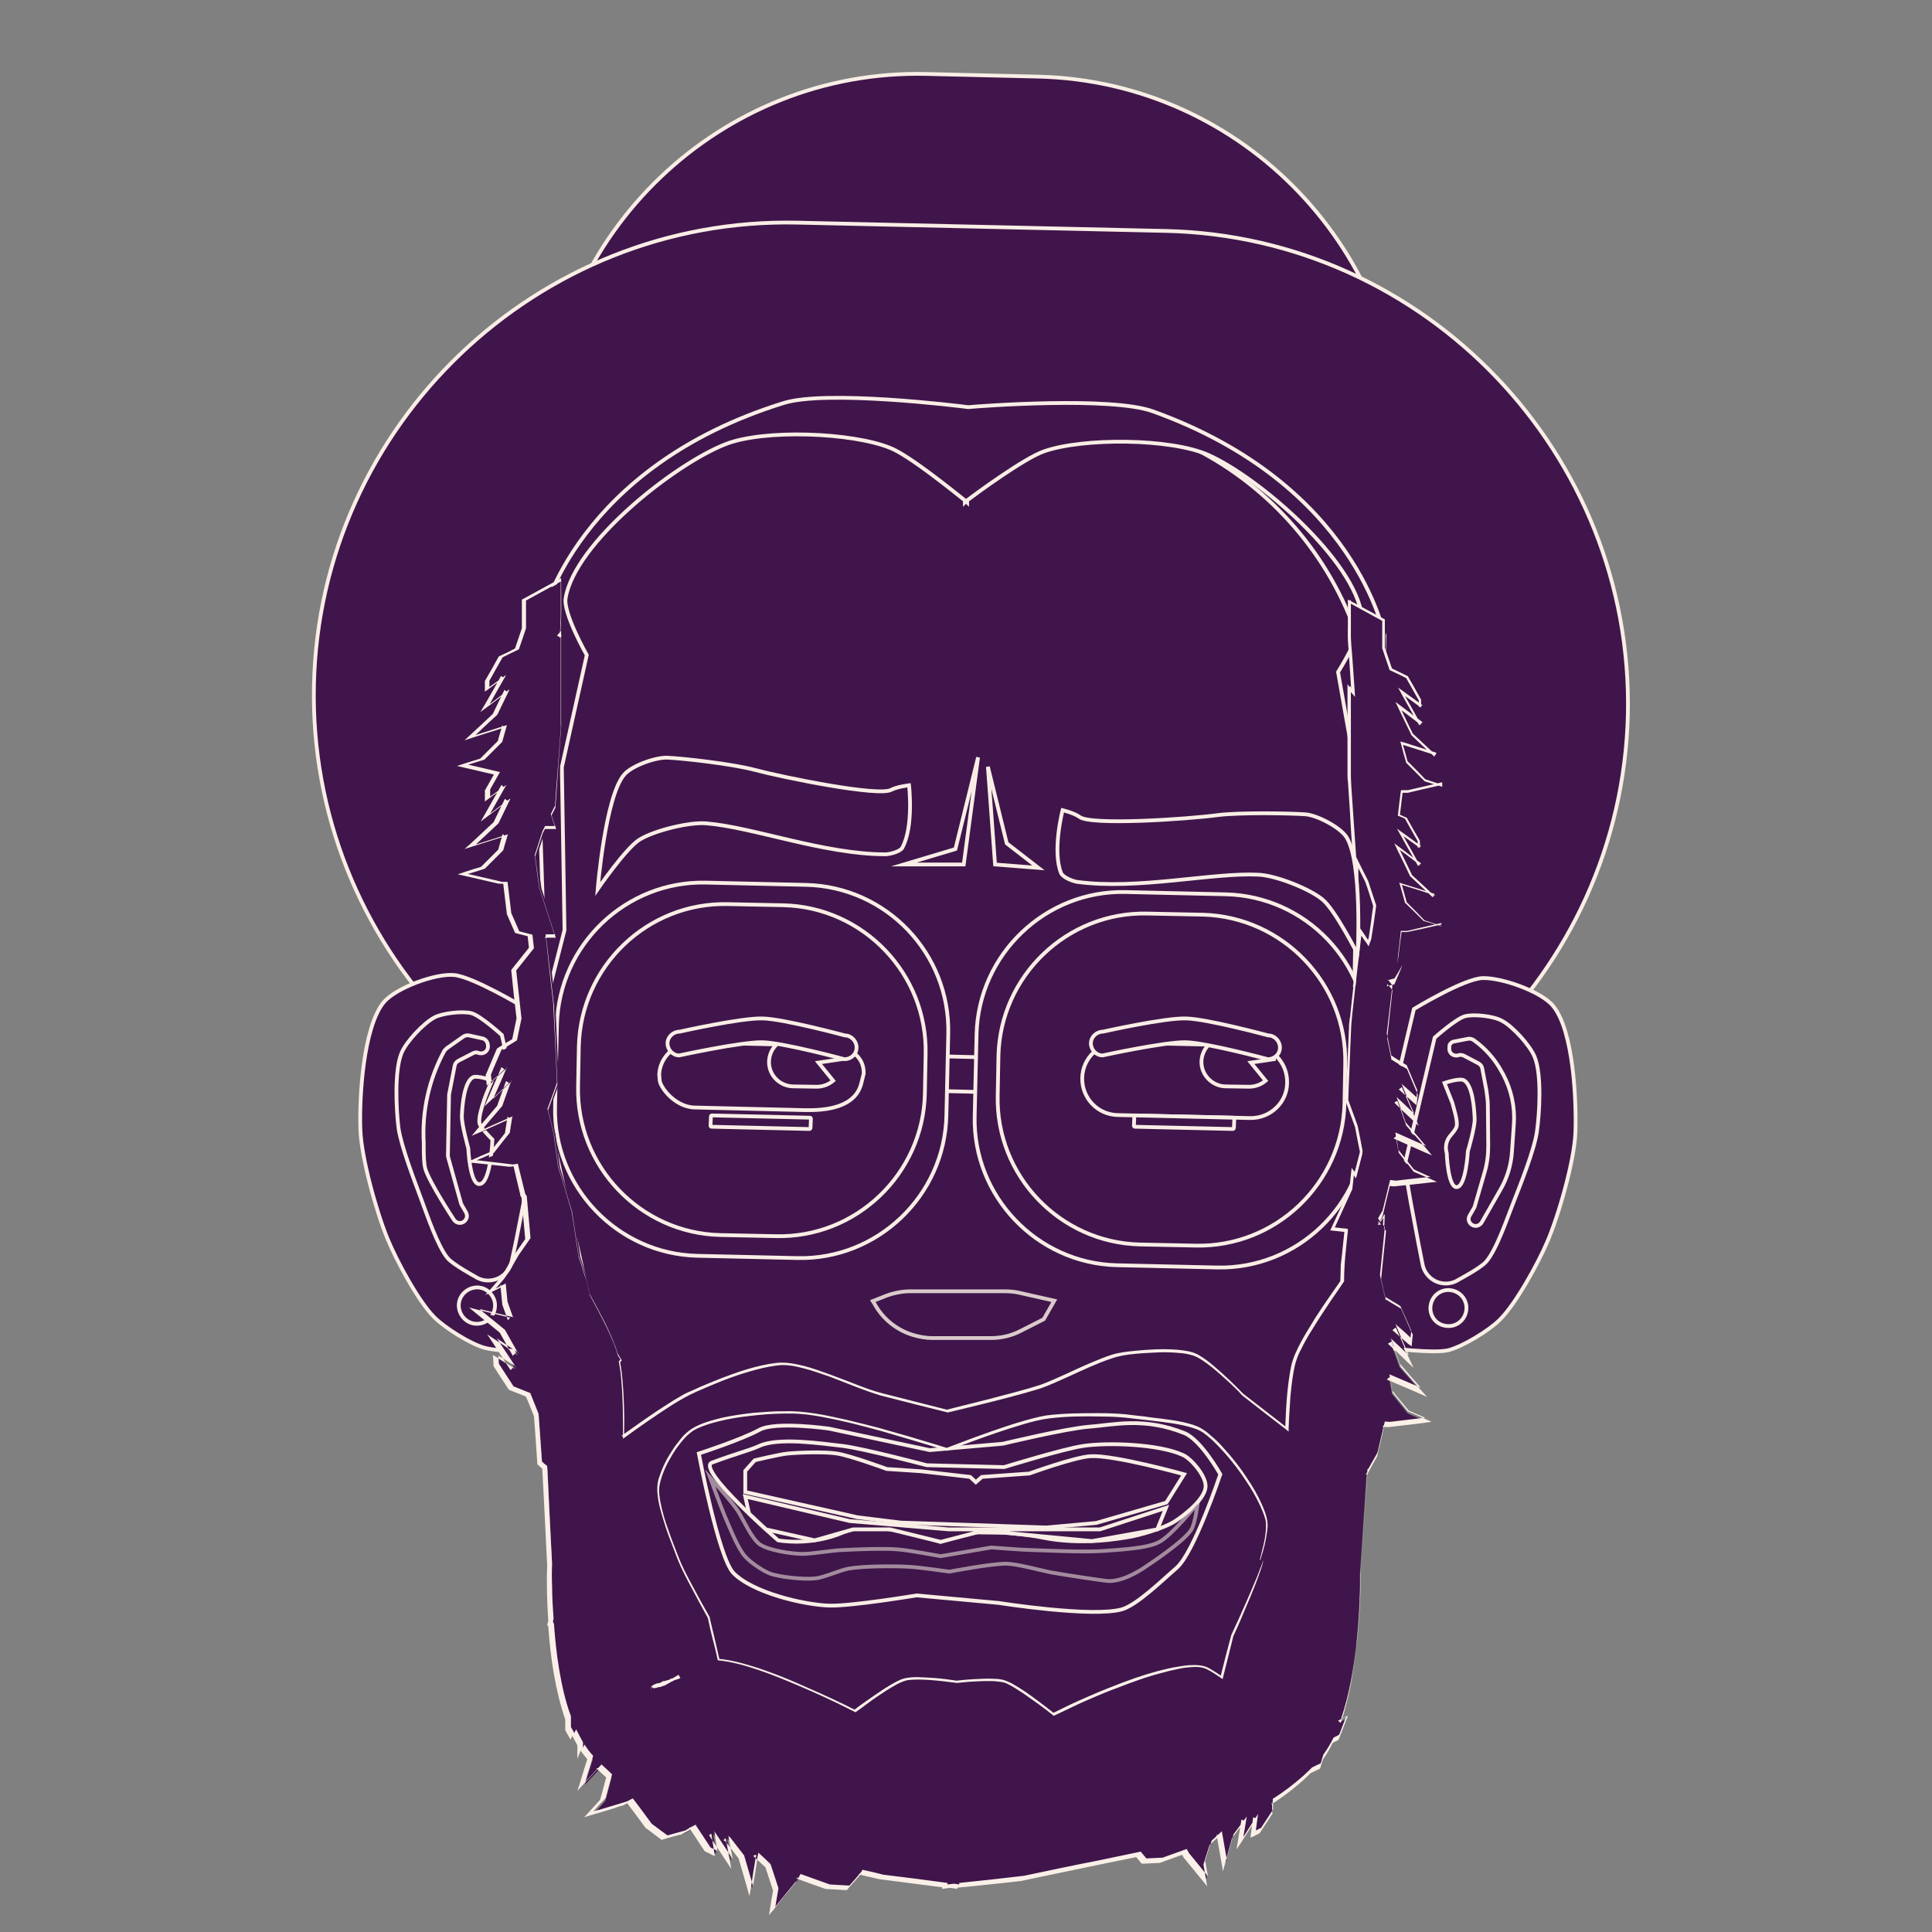 <?xml version="1.0" encoding="utf-8"?>
<!-- Generator: Adobe Illustrator 23.0.0, SVG Export Plug-In . SVG Version: 6.00 Build 0)  -->
<svg version="1.1" id="Capa_1" xmlns="http://www.w3.org/2000/svg" xmlns:xlink="http://www.w3.org/1999/xlink" x="0px" y="0px"
	 viewBox="0 0 512 512" style="enable-background:new 0 0 512 512;" xml:space="preserve">
<rect x="0" y="0" width="512" height="512" fill="#808080" stroke="none"/>
<style type="text/css">
	.st0{fill:#40154B;stroke:#F9EEE5;stroke-miterlimit:10;}
	.st1{fill:#40154B;}
	.st2{fill-rule:evenodd;clip-rule:evenodd;fill:#F9EEE5;}
	.st3{opacity:0.83;fill:#40154B;stroke:#F9EEE5;stroke-miterlimit:10;}
	.st4{opacity:0.54;fill:#40154B;stroke:#F9EEE5;stroke-miterlimit:10;}
	.st5{opacity:0.32;}
	.st6{fill:#FAF0E8;}
	.st7{fill:none;}
</style>
<path class="st0" d="M270.5,218l-29.5-0.7c-54.4-1.2-97.9-46.7-96.6-101.1v0c1.2-54.4,46.7-97.9,101.1-96.6l29.5,0.7
	c54.4,1.2,97.9,46.7,96.6,101.1v0C370.4,175.7,324.9,219.2,270.5,218z"/>
<path class="st0" d="M303.3,311.8l-97.6-2.2c-68.9-1.5-124-59.2-122.5-128.1l0,0c1.5-68.9,59.2-124,128.1-122.5l97.6,2.2
	c68.9,1.5,124,59.2,122.5,128.1v0C429.8,258.2,372.2,313.3,303.3,311.8z"/>
<path class="st0" d="M297.4,486.1l-80.5-1.5c-44.2-1-70.3-24.6-66.5-75.4l-4.6-56.8l-2.6-165.4c1-44.1,37.6-79.4,81.3-78.5l55.5,1.2
	c47.4,1.1,85.3,41.1,84.3,88.9l-3.6,161l-4.5,55.9C363.8,456.8,334,486.9,297.4,486.1z"/>
<g>
	<path class="st1" d="M142.5,366.2c-0.2,0.7-0.4,1.3-0.8,1.9"/>
	<g>
		<g>
			<path class="st2" d="M142.3,367L142.3,367L142.3,367z"/>
			<path class="st2" d="M142.3,367.1L142.3,367.1L142.3,367.1z"/>
			<path class="st2" d="M142.3,367L142.3,367L142.3,367z"/>
			<path class="st2" d="M142.3,367.1L142.3,367.1L142.3,367.1z"/>
			<path class="st2" d="M142.2,367.2L142.2,367.2L142.2,367.2z"/>
			<path class="st2" d="M142.2,367.2L142.2,367.2L142.2,367.2z"/>
			<path class="st2" d="M142.2,367.2L142.2,367.2L142.2,367.2z"/>
			<path class="st2" d="M142.3,367L142.3,367L142.3,367z"/>
			<path class="st2" d="M142.4,366.8L142.4,366.8L142.4,366.8z"/>
			<path class="st2" d="M142.4,366.7L142.4,366.7L142.4,366.7z"/>
			<path class="st2" d="M142.5,366.5L142.5,366.5L142.5,366.5z"/>
			<path class="st2" d="M142.3,366.8C142.3,366.8,142.3,366.8,142.3,366.8L142.3,366.8z"/>
			<path class="st2" d="M142.3,366.8L142.3,366.8L142.3,366.8z"/>
			<path class="st2" d="M142.3,366.8L142.3,366.8L142.3,366.8z"/>
			<path class="st2" d="M142.2,367L142.2,367L142.2,367z"/>
			<path class="st2" d="M142.2,367L142.2,367L142.2,367z"/>
			<path class="st2" d="M142.3,366.9L142.3,366.9L142.3,366.9z"/>
			<path class="st2" d="M142.4,366.5L142.4,366.5L142.4,366.5z"/>
			<path class="st2" d="M142.1,367.3C142.1,367.3,142.1,367.3,142.1,367.3L142.1,367.3z"/>
			<path class="st2" d="M142.1,367.4L142.1,367.4L142.1,367.4z"/>
			<path class="st2" d="M142.4,366.4L142.4,366.4L142.4,366.4z"/>
			<path class="st2" d="M142.1,367.3L142.1,367.3L142.1,367.3z"/>
			<path class="st2" d="M142.4,366.4L142.4,366.4L142.4,366.4z"/>
			<path class="st2" d="M142.2,367C142.2,367,142.2,367,142.2,367L142.2,367z"/>
			<path class="st2" d="M142.2,367L142.2,367L142.2,367z"/>
			<path class="st2" d="M142.2,367.1L142.2,367.1L142.2,367.1z"/>
			<path class="st2" d="M142.1,367.3L142.1,367.3L142.1,367.3z"/>
			<path class="st2" d="M142.3,366.9L142.3,366.9L142.3,366.9z"/>
			<path class="st2" d="M142.3,367L142.3,367L142.3,367z"/>
			<path class="st2" d="M142.2,367L142.2,367L142.2,367z"/>
			<path class="st2" d="M142.2,367L142.2,367L142.2,367z"/>
			<path class="st2" d="M142.2,367L142.2,367L142.2,367z"/>
			<path class="st2" d="M142.2,367L142.2,367L142.2,367z"/>
			<path class="st2" d="M142.2,367L142.2,367L142.2,367z"/>
			<path class="st2" d="M142.2,367.1L142.2,367.1L142.2,367.1z"/>
			<path class="st2" d="M142.2,367.1C142.2,367.1,142.2,367.1,142.2,367.1L142.2,367.1z"/>
			<path class="st2" d="M142.2,367.1L142.2,367.1L142.2,367.1z"/>
			<path class="st2" d="M142.1,367.4L142.1,367.4L142.1,367.4z"/>
			<path class="st2" d="M142.1,367.2L142.1,367.2L142.1,367.2z"/>
			<path class="st2" d="M142.1,367.2L142.1,367.2L142.1,367.2z"/>
			<path class="st2" d="M142.1,367.3L142.1,367.3L142.1,367.3z"/>
			<path class="st2" d="M142.1,367.5L142.1,367.5L142.1,367.5z"/>
			<path class="st2" d="M142.1,367.5L142.1,367.5L142.1,367.5z"/>
			<path class="st2" d="M142.3,366.6L142.3,366.6L142.3,366.6z"/>
			<path class="st2" d="M142.3,366.6L142.3,366.6L142.3,366.6L142.3,366.6C142.3,366.7,142.3,366.7,142.3,366.6L142.3,366.6
				L142.3,366.6L142.3,366.6C142.3,366.7,142.3,366.7,142.3,366.6L142.3,366.6L142.3,366.6C142.3,366.7,142.3,366.6,142.3,366.6
				L142.3,366.6L142.3,366.6L142.3,366.6L142.3,366.6L142.3,366.6L142.3,366.6L142.3,366.6C142.4,366.6,142.3,366.6,142.3,366.6
				L142.3,366.6L142.3,366.6L142.3,366.6L142.3,366.6L142.3,366.6C142.3,366.6,142.3,366.6,142.3,366.6L142.3,366.6
				C142.3,366.6,142.3,366.6,142.3,366.6C142.3,366.6,142.3,366.6,142.3,366.6L142.3,366.6z"/>
			<path class="st2" d="M142.4,366.6L142.4,366.6L142.4,366.6z"/>
			<path class="st2" d="M142.4,366.5C142.4,366.5,142.4,366.5,142.4,366.5C142.4,366.5,142.4,366.5,142.4,366.5L142.4,366.5
				L142.4,366.5C142.4,366.5,142.4,366.5,142.4,366.5C142.4,366.5,142.4,366.5,142.4,366.5L142.4,366.5
				C142.4,366.5,142.4,366.5,142.4,366.5C142.4,366.5,142.4,366.5,142.4,366.5C142.4,366.5,142.4,366.5,142.4,366.5
				C142.4,366.5,142.4,366.5,142.4,366.5z"/>
			<path class="st2" d="M142.4,366.5L142.4,366.5L142.4,366.5z"/>
			<path class="st2" d="M142.4,366.5L142.4,366.5L142.4,366.5z"/>
			<polygon class="st2" points="142.4,366.5 142.4,366.5 142.4,366.5 			"/>
			<path class="st2" d="M142.2,367.1C142.2,367.1,142.2,367.2,142.2,367.1L142.2,367.1L142.2,367.1L142.2,367.1
				C142.1,367.2,142.1,367.2,142.2,367.1C142.1,367.2,142.1,367.2,142.2,367.1C142.1,367.2,142.1,367.2,142.2,367.1
				C142.1,367.2,142.1,367.2,142.2,367.1C142.1,367.2,142.1,367.2,142.2,367.1L142.2,367.1C142.1,367.2,142.1,367.1,142.2,367.1
				L142.2,367.1z"/>
			<path class="st2" d="M142.1,367.4L142.1,367.4L142.1,367.4z"/>
			<path class="st2" d="M142.4,366.4L142.4,366.4L142.4,366.4z"/>
			<path class="st2" d="M142.4,366.4L142.4,366.4C142.4,366.4,142.4,366.4,142.4,366.4C142.4,366.4,142.4,366.4,142.4,366.4
				L142.4,366.4L142.4,366.4L142.4,366.4C142.4,366.4,142.4,366.4,142.4,366.4z"/>
			<path class="st2" d="M142.4,366.5L142.4,366.5L142.4,366.5z"/>
			<path class="st2" d="M142.3,367.1L142.3,367.1C142.3,367.1,142.3,367.1,142.3,367.1C142.3,367,142.3,367,142.3,367.1
				C142.3,367,142.3,367,142.3,367.1L142.3,367.1L142.3,367.1L142.3,367.1L142.3,367.1c0-0.1,0-0.1,0-0.1l0,0c0,0,0,0,0,0l0,0l0,0
				l0,0l0,0c0,0,0,0,0,0l0,0l0,0l0,0l0,0l0,0l0,0c0,0,0,0,0,0l0,0c0,0,0,0,0,0c0,0,0,0,0,0l0,0l0,0l0,0l0,0l0,0c0,0,0,0,0,0l0,0l0,0
				c0,0,0,0,0,0c0,0,0,0,0,0l0,0l0,0l0,0l0,0c0,0,0,0,0,0l0,0c0,0,0,0,0,0l0,0c0,0,0,0,0,0c0,0,0,0,0,0l0,0l0,0c0,0,0,0,0,0l0,0l0,0
				c0,0,0,0,0,0l0,0c0,0,0,0,0,0l0,0l0,0l0,0l0,0l0,0c0,0,0,0,0,0c0,0,0,0,0,0c0,0,0,0,0,0l0,0l0,0l0,0c0,0,0,0,0,0l0,0c0,0,0,0,0,0
				c0,0,0,0,0,0l0,0l0,0l0,0l0,0l0,0c0,0,0,0,0,0l0,0l0,0l0,0l0,0c0,0,0,0,0,0l0,0l0,0l0,0l0,0l0,0l0,0l0,0l0,0l0,0c0,0,0,0,0,0
				c0,0,0,0,0,0l0,0l0,0l0,0l0,0c0,0,0,0,0,0l0,0l0,0l0,0l0,0l0,0c0,0,0,0,0,0l0,0c0,0,0,0,0,0l0,0l0,0l0,0l0,0c0,0,0,0,0,0
				c0,0,0,0,0,0c0,0,0,0,0,0l0,0l0,0c0,0,0,0,0,0c0,0,0,0,0,0l0,0l0,0c0,0,0,0,0,0.1l0,0c0,0,0,0,0,0l0,0c0,0,0,0,0,0c0,0,0,0,0,0
				l0,0c0,0,0,0,0,0l0,0l0,0l0,0l0,0c0,0,0,0,0,0l0,0l0,0c0,0,0,0,0-0.1c0,0,0,0,0,0c0,0,0,0,0,0c0,0,0,0,0,0l0,0l0,0l0,0
				c0,0,0,0,0,0c0,0,0,0,0,0l0,0c0,0,0,0,0,0.1l0,0c0,0,0,0,0,0l0,0c0,0,0,0,0,0c0,0,0,0,0,0c0,0,0,0,0,0l0,0l0,0c0,0,0,0,0,0
				c0,0,0,0,0,0c0,0,0,0,0,0l0,0l0,0l0,0c0,0,0,0,0,0l0,0l0,0c0,0,0,0,0,0c0,0,0,0,0,0l0,0l0,0c0,0,0,0,0,0l0,0l0,0l0,0l0,0
				c0,0,0,0,0,0c0,0,0,0,0,0l0,0l0,0l0,0l0,0l0,0c0,0,0,0,0,0c0,0,0,0,0,0c0,0,0,0,0,0c0,0,0,0,0,0c0,0,0,0,0,0l0,0l0,0l0,0l0,0l0,0
				l0,0l0,0c0,0,0,0,0,0l0,0l0,0l0,0c0,0,0,0,0,0c0,0,0,0,0,0l0,0c0,0,0,0,0,0c0,0,0,0,0,0l0,0l0,0l0,0l0,0l0,0l0,0l0,0l0,0
				c0,0,0,0,0,0l0,0l0,0l0,0l0,0l0,0l0,0c0,0,0,0,0,0l0,0c0,0,0,0,0,0l0,0c0,0,0,0,0,0c0,0,0,0,0,0l0,0l0,0c0,0,0,0,0,0l0,0
				c0,0,0,0,0,0l0,0l0,0l0,0l0,0l0,0l0,0C142.3,366.9,142.3,366.9,142.3,367.1L142.3,367.1L142.3,367.1
				C142.3,367,142.3,367,142.3,367.1C142.3,367,142.2,367,142.3,367.1C142.2,367,142.2,367,142.3,367.1
				C142.2,367,142.2,367,142.3,367.1L142.3,367.1L142.3,367.1L142.3,367.1C142.2,367,142.2,367.1,142.3,367.1
				C142.2,367.1,142.2,367.1,142.3,367.1L142.3,367.1L142.3,367.1C142.2,367.1,142.2,367.1,142.3,367.1L142.3,367.1
				C142.2,367.1,142.2,367.1,142.3,367.1C142.2,367.1,142.2,367.1,142.3,367.1C142.2,367.1,142.2,367.1,142.3,367.1L142.3,367.1
				C142.2,367.1,142.2,367.1,142.3,367.1C142.2,367.1,142.2,367.1,142.3,367.1L142.3,367.1L142.3,367.1L142.3,367.1
				C142.2,367.2,142.2,367.2,142.3,367.1C142.2,367.2,142.2,367.2,142.3,367.1L142.3,367.1c-0.1,0.1-0.1,0.1-0.1,0.1l0,0l0,0l0,0
				l0,0c0,0,0,0,0,0l0,0c0,0,0,0,0,0l0,0l0,0c0,0,0,0,0,0l0,0l0,0l0,0l0,0c0,0,0,0,0,0c0,0,0,0,0,0l0,0l0,0l0,0l0,0c0,0,0,0,0,0l0,0
				l0,0c0,0,0,0,0,0l0,0c0,0,0,0,0,0c0,0,0,0,0,0l0,0c0,0,0,0,0,0c0,0,0,0,0,0l0,0l0,0l0,0l0,0c0,0,0,0,0,0l0,0c0,0,0,0,0,0
				c0,0,0,0,0,0c0,0,0,0,0,0c0,0,0,0,0,0l0,0l0,0c0,0,0,0,0,0c0,0,0,0,0,0c0,0,0,0,0,0c0,0,0,0,0,0l0,0l0,0c0,0,0,0,0,0c0,0,0,0,0,0
				l0,0l0,0l0,0l0,0l0,0l0,0l0,0l0,0c0,0.1,0,0,0,0l0,0l0,0l0,0l0,0l0,0c0,0,0,0,0,0l0,0c0,0,0,0,0,0l0,0c0,0,0,0,0,0l0,0l0,0
				c0,0,0,0,0,0c0,0,0,0,0,0l0,0l0,0c0,0,0,0,0-0.1c0,0,0,0,0,0l0,0l0,0l0,0l0,0l0,0l0,0c0,0,0,0,0,0c0,0,0,0,0,0c0,0,0,0,0,0l0,0
				c0,0,0,0,0,0c0,0,0,0,0,0l0,0c0,0,0,0,0,0l0,0c0,0,0,0,0,0l0,0c0,0,0,0,0,0c0,0,0,0,0,0c0,0,0,0,0,0s0,0,0,0l0,0c0,0,0,0,0,0l0,0
				c0,0,0,0,0,0l0,0l0,0l0,0l0,0l0,0c0,0,0,0,0,0c0,0,0,0,0,0l0,0c0,0,0,0,0,0c0,0,0,0,0,0l0,0l0,0c0,0,0,0,0,0l0,0l0,0l0,0
				c0,0,0,0,0,0l0,0c0,0,0,0,0,0l0,0c0,0,0,0,0,0l0,0c0,0,0,0,0,0c0,0,0,0,0,0l0,0l0,0l0,0c0,0,0,0,0,0c0,0,0,0,0,0c0,0,0,0,0,0l0,0
				c0,0,0,0,0,0l0,0c0,0,0,0,0,0c0,0,0,0,0,0l0,0l0,0c0,0,0,0,0,0c0,0,0,0,0,0l0,0c0,0,0,0,0,0l0,0c0,0,0,0,0,0l0,0c0,0,0,0,0,0l0,0
				l0,0c0,0,0,0,0,0l0,0c0,0,0,0,0,0l0,0c0,0,0,0,0,0l0,0l0,0c0,0,0,0,0,0l0,0l0,0c0,0,0,0,0,0c0,0,0,0,0,0l0,0
				C142.2,367.1,142.2,367.1,142.3,367.1L142.3,367.1L142.3,367.1L142.3,367.1L142.3,367.1L142.3,367.1
				C142.2,367.1,142.2,367.1,142.3,367.1L142.3,367.1L142.3,367.1L142.3,367.1C142.2,367.1,142.2,367.1,142.3,367.1L142.3,367.1
				L142.3,367.1L142.3,367.1L142.3,367.1L142.3,367.1L142.3,367.1C142.2,367,142.2,367,142.3,367.1L142.3,367.1L142.3,367.1
				C142.2,367,142.2,367,142.3,367.1L142.3,367.1L142.3,367.1L142.3,367.1C142.2,367,142.2,367,142.3,367.1
				C142.2,367,142.2,367,142.3,367.1L142.3,367.1c0-0.1,0-0.1,0-0.1c0,0,0,0,0,0l0,0c0,0,0,0,0,0c0,0,0,0,0,0l0,0c0,0,0,0,0,0l0,0
				l0,0c0,0,0,0,0,0l0,0c0,0,0,0,0,0l0,0c0,0,0,0,0,0c0,0,0,0,0,0c0,0,0,0,0,0c0,0,0,0,0,0l0,0l0,0c0,0,0,0,0,0l0,0l0,0c0,0,0,0,0,0
				l0,0c0,0,0,0,0,0l0,0l0,0l0,0l0,0l0,0c0,0,0,0,0,0c0,0,0,0,0,0s0,0,0,0l0,0c0,0,0,0,0,0c0,0,0,0,0,0c0,0,0,0,0,0c0,0,0,0,0,0l0,0
				l0,0c0,0,0,0,0,0s0,0,0,0l0,0c0,0,0,0,0,0l0,0l0,0c0,0,0,0,0,0l0,0l0,0c0,0,0,0,0,0l0,0c0,0,0,0,0,0.1l0,0l0,0c0,0,0,0,0,0l0,0
				c0,0,0,0,0,0c0,0,0,0,0,0c0,0,0,0,0,0c0,0,0,0,0,0c0,0,0,0.1,0,0.1l0,0l0,0l0,0C142.2,367,142.2,366.9,142.3,367.1
				C142.2,367,142.2,367,142.3,367.1L142.3,367.1L142.3,367.1L142.3,367.1L142.3,367.1C142.2,367,142.2,367,142.3,367.1
				C142.2,367,142.2,367,142.3,367.1C142.2,367.1,142.2,367,142.3,367.1C142.2,367.1,142.2,367.1,142.3,367.1
				C142.2,367.1,142.2,367.1,142.3,367.1c-0.1,0-0.1,0-0.1,0l0,0l0,0l0,0l0,0l0,0l0,0l0,0l0,0l0,0c0,0,0,0,0,0l0,0l0,0l0,0l0,0l0,0
				c0,0,0,0,0,0l0,0l0,0c0,0,0,0,0,0l0,0c0,0,0,0,0,0l0,0l0,0l0,0l0,0c0,0,0,0,0,0l0,0l0,0l0,0l0,0c0,0,0,0,0,0c0,0,0,0,0,0l0,0l0,0
				c0,0,0,0,0,0l0,0c0,0.1,0,0,0,0c0,0,0,0,0,0l0,0c0,0,0,0,0,0c0,0,0,0,0,0.1c0,0,0,0,0,0l0,0c0,0,0,0,0,0l0,0l0,0c0,0,0,0,0,0l0,0
				l0,0l0,0c0,0,0,0,0,0l0,0c0,0,0,0,0,0c0,0,0,0,0,0l0,0l0,0l0,0l0,0l0,0c0,0,0,0,0,0c0,0,0,0,0,0l0,0c0,0,0,0,0,0l0,0c0,0,0,0,0,0
				l0,0l0,0l0,0l0,0l0,0l0,0l0,0l0,0l0,0l0,0c0,0,0,0,0,0c0,0,0,0,0,0l0,0l0,0l0,0c0,0,0,0,0,0l0,0c0,0,0,0,0,0l0,0c0,0,0,0,0,0l0,0
				l0,0l0,0c0,0,0,0,0,0l0,0l0,0l0,0c0,0,0,0,0,0c0,0,0,0-0.1,0.1l0,0l0,0l0,0l0,0l0,0c0,0,0,0,0,0l0,0l0,0l0,0l0,0c0,0,0,0,0,0l0,0
				l0,0c0,0,0,0,0,0c0,0,0,0,0,0s0,0,0,0l0,0l0,0l0,0c0,0,0,0,0,0l0,0l0,0l0,0c0,0,0,0,0,0c0,0,0,0,0,0c0,0,0,0,0,0l0,0
				c0,0,0,0,0,0.1c0,0,0,0,0,0l0,0c0,0,0,0,0,0c0,0,0,0,0,0l0,0l0,0l0,0l0,0l0,0c0,0,0,0,0,0c0,0,0,0,0,0c0,0,0,0,0,0l0,0l0,0
				c0,0,0,0,0,0l0,0c0,0,0,0,0,0c0,0,0,0,0,0l0,0l0,0l0,0c0,0,0,0,0,0c0,0,0,0,0,0l0,0l0,0c0,0,0,0,0,0l0,0l0,0c0,0,0,0,0,0l0,0
				c0,0,0,0,0,0l0,0l0,0c0,0,0,0,0,0c0,0,0,0,0,0l0,0c0,0,0,0,0,0l0,0l0,0l0,0l0,0l0,0c0,0,0,0,0,0c0,0,0,0,0,0l0,0l0,0c0,0,0,0,0,0
				c0,0,0,0,0,0l0,0l0,0l0,0c0,0,0,0,0,0c0,0,0,0,0,0l0,0l0,0c0,0,0,0,0,0c0,0,0,0,0,0l0,0l0,0l0,0l0,0l0,0l0,0l0,0c0,0,0,0,0,0
				s0,0,0,0l0,0c0,0,0,0,0,0.1c0,0,0,0,0,0l0,0c0,0,0,0,0,0l0,0l0,0l0,0l0,0l0,0c0,0,0,0,0,0c0,0,0,0,0,0.1l0,0l0,0l0,0l0,0l0,0l0,0
				c0,0,0,0,0,0l0,0l0,0c0,0,0,0,0,0l0,0c0,0,0,0,0,0l0,0c0,0,0,0,0,0c0,0,0,0,0,0l0,0l0,0l0,0l0,0c0,0,0,0,0,0c0,0,0,0,0,0l0,0l0,0
				l0,0l0,0l0,0l0,0c0,0,0,0,0,0l0,0l0,0l0,0c0,0,0,0,0,0l0,0l0,0l0,0c0,0,0,0,0-0.1l0,0c0,0,0,0,0,0c0,0,0,0,0,0l0,0l0,0l0,0
				c0,0,0,0,0,0l0,0l0,0l0,0c0,0,0,0,0,0l0,0l0,0l0,0l0,0l0,0c0,0,0,0,0,0l0,0l0,0l0,0c0,0,0,0,0,0l0,0c0,0,0,0,0,0c0,0,0,0,0,0
				c0,0,0,0,0,0c0,0,0,0,0,0l0,0c0,0,0,0,0,0c0,0,0,0,0,0c0,0,0,0,0,0c0,0,0,0,0,0c0,0,0,0,0,0l0,0c0,0,0,0,0,0l0,0l0,0l0,0l0,0l0,0
				c0,0,0,0,0,0l0,0c0,0,0,0,0,0c0,0,0,0,0,0l0,0c0,0,0,0,0,0l0,0c0,0,0,0,0,0c0-0.1,0,0,0,0l0,0l0,0c0,0,0,0,0,0l0,0c0,0,0,0,0,0
				c0,0,0,0,0,0l0,0l0,0c0,0,0,0,0,0l0,0c0,0,0,0,0,0l0,0c0,0,0,0,0,0c0,0,0,0,0,0l0,0C142.2,367.2,142.2,367.2,142.3,367.1
				L142.3,367.1L142.3,367.1C142.2,367.2,142.3,367.2,142.3,367.1L142.3,367.1L142.3,367.1C142.3,367.1,142.3,367.1,142.3,367.1
				L142.3,367.1C142.3,367.1,142.3,367.1,142.3,367.1C142.3,367.1,142.3,367.1,142.3,367.1L142.3,367.1
				C142.3,367.1,142.3,367.1,142.3,367.1L142.3,367.1L142.3,367.1L142.3,367.1L142.3,367.1z M142.2,367.2L142.2,367.2L142.2,367.2
				L142.2,367.2L142.2,367.2z M142.2,367.4L142.2,367.4L142.2,367.4z M142,367.5L142,367.5L142,367.5L142,367.5
				C142,367.5,142,367.5,142,367.5z M142.1,367.4L142.1,367.4L142.1,367.4C142.1,367.4,142.1,367.4,142.1,367.4
				C142.1,367.4,142.1,367.4,142.1,367.4z M142.1,367.3C142.1,367.3,142.1,367.3,142.1,367.3L142.1,367.3z M142.4,366.5
				C142.4,366.5,142.4,366.5,142.4,366.5L142.4,366.5z M142.4,366.6C142.4,366.6,142.4,366.6,142.4,366.6
				C142.4,366.6,142.4,366.6,142.4,366.6L142.4,366.6C142.4,366.6,142.4,366.6,142.4,366.6L142.4,366.6L142.4,366.6
				c0-0.1,0-0.1,0-0.1l0,0l0,0c0,0,0,0,0,0c0,0,0,0,0,0c0,0,0,0,0,0l0,0l0,0l0,0l0,0l0,0L142.4,366.6L142.4,366.6L142.4,366.6
				L142.4,366.6L142.4,366.6C142.4,366.5,142.4,366.5,142.4,366.6C142.4,366.6,142.4,366.6,142.4,366.6L142.4,366.6z M142.3,367.1
				L142.3,367.1L142.3,367.1z M142.3,366.9L142.3,366.9L142.3,366.9z M142.3,366.9L142.3,366.9L142.3,366.9z M142.3,367L142.3,367
				C142.3,367,142.3,367,142.3,367z M142.3,367L142.3,367L142.3,367z M142.3,367L142.3,367L142.3,367z M142.2,367.2L142.2,367.2
				L142.2,367.2L142.2,367.2z M142.2,367.2L142.2,367.2L142.2,367.2z M142.2,367.2L142.2,367.2L142.2,367.2z M142.4,366.8
				L142.4,366.8L142.4,366.8z M142.4,366.9L142.4,366.9L142.4,366.9z M142.3,366.9L142.3,366.9L142.3,366.9z M142.3,367.1
				L142.3,367.1L142.3,367.1z M142.3,367.1L142.3,367.1L142.3,367.1z M142.4,366.8L142.4,366.8L142.4,366.8z M142.3,366.9
				C142.3,366.9,142.3,366.9,142.3,366.9L142.3,366.9z M142.3,367L142.3,367L142.3,367z M142.3,367L142.3,367L142.3,367z M142.3,367
				L142.3,367L142.3,367z M142.3,367.1L142.3,367.1L142.3,367.1z M142.3,367.1L142.3,367.1L142.3,367.1z M142.2,367.2L142.2,367.2
				L142.2,367.2z M142.2,367.2L142.2,367.2L142.2,367.2z M142.3,366.9L142.3,366.9L142.3,366.9z M142.3,366.9L142.3,366.9
				L142.3,366.9z M142.3,366.9C142.3,366.9,142.3,366.9,142.3,366.9L142.3,366.9z M142.3,366.9L142.3,366.9L142.3,366.9z
				 M142.3,366.9L142.3,366.9L142.3,366.9z M142.3,366.9L142.3,366.9L142.3,366.9z M142.3,367.1L142.3,367.1L142.3,367.1z
				 M142.3,367.1L142.3,367.1L142.3,367.1z M142.2,367.2L142.2,367.2L142.2,367.2z M142.2,367.2L142.2,367.2L142.2,367.2
				L142.2,367.2L142.2,367.2z M142.2,367.2L142.2,367.2L142.2,367.2L142.2,367.2z M142.2,367.2L142.2,367.2L142.2,367.2z
				 M142.2,367.3L142.2,367.3L142.2,367.3L142.2,367.3z M142.4,366.7L142.4,366.7L142.4,366.7z M142.4,366.7L142.4,366.7
				L142.4,366.7L142.4,366.7z M142.4,366.8L142.4,366.8L142.4,366.8z M142.3,366.9L142.3,366.9L142.3,366.9z M142.2,367.2
				L142.2,367.2L142.2,367.2L142.2,367.2z M142.2,367.2L142.2,367.2L142.2,367.2z M142.2,367.2L142.2,367.2L142.2,367.2z
				 M142.2,367.2C142.2,367.3,142.2,367.3,142.2,367.2L142.2,367.2z M142.2,367.3C142.2,367.3,142.2,367.3,142.2,367.3
				C142.2,367.3,142.2,367.3,142.2,367.3z M142.2,367.3L142.2,367.3L142.2,367.3z M142.2,367.3L142.2,367.3L142.2,367.3z
				 M142.4,366.7C142.4,366.7,142.4,366.7,142.4,366.7L142.4,366.7L142.4,366.7C142.4,366.7,142.4,366.7,142.4,366.7z M142.4,366.8
				L142.4,366.8C142.4,366.8,142.4,366.8,142.4,366.8z M142.4,366.8L142.4,366.8L142.4,366.8z M142.4,366.8
				C142.4,366.8,142.4,366.8,142.4,366.8L142.4,366.8L142.4,366.8C142.4,366.8,142.4,366.8,142.4,366.8L142.4,366.8z M142.4,366.8
				C142.4,366.8,142.4,366.8,142.4,366.8L142.4,366.8z M142.4,366.8L142.4,366.8L142.4,366.8z M142.4,366.8L142.4,366.8L142.4,366.8
				L142.4,366.8z M142.3,366.9L142.3,366.9L142.3,366.9z M142.2,367.3L142.2,367.3L142.2,367.3z M142.2,367.3L142.2,367.3
				L142.2,367.3z M142.2,367.3L142.2,367.3L142.2,367.3z M142.2,367.3L142.2,367.3L142.2,367.3z M142.4,366.6L142.4,366.6
				C142.4,366.7,142.4,366.7,142.4,366.6C142.4,366.7,142.4,366.7,142.4,366.6L142.4,366.6C142.4,366.6,142.4,366.6,142.4,366.6
				C142.4,366.6,142.4,366.6,142.4,366.6C142.4,366.6,142.4,366.6,142.4,366.6C142.4,366.6,142.4,366.6,142.4,366.6L142.4,366.6z
				 M142.4,366.7C142.4,366.7,142.4,366.7,142.4,366.7C142.4,366.7,142.4,366.7,142.4,366.7C142.4,366.7,142.4,366.7,142.4,366.7z
				 M142.4,366.7L142.4,366.7L142.4,366.7z M142.4,366.7L142.4,366.7L142.4,366.7z M142.3,366.9L142.3,366.9L142.3,366.9z
				 M142.1,367.5L142.1,367.5L142.1,367.5L142.1,367.5z M142.1,367.5L142.1,367.5L142.1,367.5z M142.4,366.7L142.4,366.7
				C142.4,366.7,142.4,366.7,142.4,366.7L142.4,366.7z M142.4,366.7L142.4,366.7L142.4,366.7z M142.4,366.7L142.4,366.7L142.4,366.7
				z M142.4,366.8L142.4,366.8L142.4,366.8z M142.2,367.2C142.2,367.2,142.2,367.2,142.2,367.2L142.2,367.2z M142.1,367.4
				L142.1,367.4L142.1,367.4z M142.1,367.6C142.1,367.6,142.1,367.5,142.1,367.6C142.1,367.5,142.1,367.6,142.1,367.6z M142.1,367.6
				L142.1,367.6L142.1,367.6z M142.3,366.9L142.3,366.9L142.3,366.9z M142.3,367L142.3,367L142.3,367z M142.2,367.2L142.2,367.2
				L142.2,367.2z M142.2,367.2L142.2,367.2L142.2,367.2z M142.2,367.2L142.2,367.2L142.2,367.2z M142.2,367.2L142.2,367.2
				L142.2,367.2L142.2,367.2z M142.2,367.3L142.2,367.3L142.2,367.3L142.2,367.3z M142.2,367.3L142.2,367.3
				C142.2,367.3,142.2,367.3,142.2,367.3z M142.1,367.5L142.1,367.5L142.1,367.5z M142.1,367.6L142.1,367.6
				C142.1,367.6,142.1,367.6,142.1,367.6z M142.1,367.6L142.1,367.6C142.1,367.6,142.1,367.6,142.1,367.6z M142,367.6
				C142,367.6,142,367.6,142,367.6L142,367.6C142.1,367.6,142.1,367.6,142,367.6C142.1,367.6,142,367.6,142,367.6z M142.3,366.9
				L142.3,366.9L142.3,366.9z M142.3,366.9L142.3,366.9L142.3,366.9z M142.3,367L142.3,367L142.3,367z M142.2,367.2
				C142.2,367.3,142.2,367.3,142.2,367.2L142.2,367.2z M142.2,367.3L142.2,367.3L142.2,367.3z M142.2,367.3L142.2,367.3L142.2,367.3
				z M142.1,367.6L142.1,367.6C142.1,367.6,142.1,367.6,142.1,367.6z M142,367.7L142,367.7C142,367.7,142,367.7,142,367.7
				C142,367.7,142,367.7,142,367.7L142,367.7C142,367.7,142,367.7,142,367.7C142,367.7,142,367.7,142,367.7z M142.3,366.9
				L142.3,366.9L142.3,366.9z M142.3,366.9L142.3,366.9C142.3,366.9,142.3,366.9,142.3,366.9z M142.3,367L142.3,367L142.3,367z
				 M142.3,367.1C142.3,367.1,142.3,367.1,142.3,367.1L142.3,367.1z M142.2,367.3L142.2,367.3L142.2,367.3
				C142.2,367.3,142.2,367.3,142.2,367.3z M142,367.7L142,367.7L142,367.7z M142.3,366.9L142.3,366.9L142.3,366.9z M142.3,366.9
				L142.3,366.9L142.3,366.9z M142.3,366.9L142.3,366.9L142.3,366.9z M142.3,366.9L142.3,366.9L142.3,366.9z M142.3,367L142.3,367
				L142.3,367z M142.3,367L142.3,367L142.3,367z M142.3,367L142.3,367L142.3,367z M142.3,367L142.3,367L142.3,367z M142.3,367
				C142.3,367,142.3,367,142.3,367L142.3,367z M142.3,367.1L142.3,367.1L142.3,367.1z M142.3,367.1L142.3,367.1L142.3,367.1z
				 M142.3,367.1L142.3,367.1L142.3,367.1z M142.3,367.1L142.3,367.1L142.3,367.1L142.3,367.1L142.3,367.1z M142.2,367.3
				L142.2,367.3L142.2,367.3z M142.2,367.3L142.2,367.3L142.2,367.3z M142.2,367.3L142.2,367.3L142.2,367.3z M142.3,366.9
				L142.3,366.9L142.3,366.9z M142.3,367L142.3,367L142.3,367z M142.2,367.1C142.2,367.1,142.2,367.1,142.2,367.1L142.2,367.1z
				 M142.3,367.1L142.3,367.1L142.3,367.1z M142.2,367.2L142.2,367.2L142.2,367.2L142.2,367.2L142.2,367.2z M142,367.6L142,367.6
				L142,367.6z M142,367.6L142,367.6L142,367.6z M142,367.6L142,367.6L142,367.6z M142,367.7C142,367.7,142,367.7,142,367.7
				L142,367.7L142,367.7z M141.9,367.8L141.9,367.8C141.9,367.8,141.9,367.8,141.9,367.8L141.9,367.8
				C142,367.8,142,367.8,141.9,367.8L141.9,367.8C142,367.7,142,367.8,141.9,367.8z M142.4,366.7L142.4,366.7L142.4,366.7z
				 M142.4,366.8L142.4,366.8C142.4,366.8,142.4,366.8,142.4,366.8z M142.3,366.8L142.3,366.8L142.3,366.8z M142.3,366.8
				C142.3,366.8,142.3,366.8,142.3,366.8C142.3,366.8,142.3,366.8,142.3,366.8L142.3,366.8C142.3,366.8,142.3,366.8,142.3,366.8
				C142.3,366.8,142.3,366.8,142.3,366.8L142.3,366.8L142.3,366.8L142.3,366.8C142.3,366.8,142.3,366.8,142.3,366.8L142.3,366.8
				C142.3,366.8,142.3,366.8,142.3,366.8L142.3,366.8C142.4,366.8,142.3,366.8,142.3,366.8C142.4,366.8,142.3,366.8,142.3,366.8
				L142.3,366.8C142.4,366.8,142.4,366.7,142.3,366.8L142.3,366.8L142.3,366.8C142.4,366.7,142.4,366.7,142.3,366.8
				c0-0.1,0-0.1,0-0.1c0,0,0,0,0,0l0,0c0,0,0,0,0,0c0,0,0,0,0,0c0,0,0,0,0,0l0,0c0,0,0,0,0,0c0,0,0,0,0,0c0,0,0,0,0,0l0,0l0,0
				c0,0,0,0,0,0l0,0c0,0,0,0,0,0l0,0l0,0l0,0l0,0l0,0c0-0.1,0,0,0,0l0,0l0,0c0,0,0,0,0-0.1l0,0c0,0,0,0,0,0l0,0l0,0l0,0c0,0,0,0,0,0
				l0,0l0,0c0,0,0,0,0,0c0,0.1,0,0,0,0l0,0c0,0,0,0,0,0c0,0,0,0,0,0l0,0c0,0,0,0,0,0c0,0,0,0,0,0l0,0c0,0,0,0,0,0l0,0l0,0l0,0l0,0
				c0,0,0,0,0,0l0,0l0,0C142.4,366.7,142.4,366.7,142.3,366.8C142.4,366.7,142.4,366.7,142.3,366.8
				C142.4,366.8,142.4,366.8,142.3,366.8C142.4,366.8,142.4,366.8,142.3,366.8C142.3,366.8,142.4,366.8,142.3,366.8L142.3,366.8
				C142.3,366.8,142.3,366.8,142.3,366.8z M142.4,366.7L142.4,366.7L142.4,366.7L142.4,366.7L142.4,366.7z M142.2,367.1L142.2,367.1
				L142.2,367.1L142.2,367.1z M142.2,367.1L142.2,367.1L142.2,367.1z M142.2,367.1L142.2,367.1C142.2,367.2,142.2,367.1,142.2,367.1
				L142.2,367.1z M142.2,367.2L142.2,367.2L142.2,367.2z M142.2,367.2L142.2,367.2L142.2,367.2z M142.2,367.2L142.2,367.2
				L142.2,367.2z M142.2,367.2L142.2,367.2C142.2,367.2,142.2,367.2,142.2,367.2z M142.2,367.2L142.2,367.2L142.2,367.2L142.2,367.2
				L142.2,367.2z M142.2,367.2L142.2,367.2L142.2,367.2z M142.2,367.2L142.2,367.2L142.2,367.2z M142.2,367.3L142.2,367.3
				L142.2,367.3z M142.2,367.3C142.2,367.3,142.2,367.3,142.2,367.3L142.2,367.3C142.2,367.3,142.2,367.3,142.2,367.3
				C142.2,367.3,142.2,367.3,142.2,367.3z M142.2,367.3L142.2,367.3L142.2,367.3C142.2,367.3,142.2,367.3,142.2,367.3
				C142.2,367.3,142.2,367.3,142.2,367.3z M142.2,367.3L142.2,367.3L142.2,367.3z M142.2,367.3L142.2,367.3L142.2,367.3z
				 M142.2,367.3C142.2,367.3,142.2,367.3,142.2,367.3L142.2,367.3z M142.1,367.4C142.1,367.4,142.1,367.4,142.1,367.4L142.1,367.4z
				 M142.1,367.5L142.1,367.5L142.1,367.5z M142.1,367.5L142.1,367.5L142.1,367.5z M142.4,366.7L142.4,366.7L142.4,366.7z
				 M142.4,366.7C142.4,366.7,142.4,366.7,142.4,366.7C142.4,366.7,142.4,366.7,142.4,366.7z M142.4,366.7L142.4,366.7L142.4,366.7z
				 M142.4,366.8L142.4,366.8L142.4,366.8z M142.4,366.8L142.4,366.8L142.4,366.8z M142.3,366.9
				C142.3,366.9,142.3,366.9,142.3,366.9L142.3,366.9z M142.3,366.9L142.3,366.9L142.3,366.9L142.3,366.9L142.3,366.9z M142.3,366.9
				L142.3,366.9L142.3,366.9z M142.3,366.9L142.3,366.9L142.3,366.9z M142.3,366.9C142.3,366.9,142.3,366.9,142.3,366.9L142.3,366.9
				C142.3,366.9,142.3,366.9,142.3,366.9C142.3,366.9,142.3,366.9,142.3,366.9z M142.3,366.9L142.3,366.9
				C142.3,366.9,142.3,366.9,142.3,366.9C142.3,366.9,142.3,366.9,142.3,366.9L142.3,366.9z M142.3,367
				C142.3,367,142.3,367,142.3,367L142.3,367z M142.3,367L142.3,367C142.3,367,142.3,367,142.3,367C142.3,367,142.3,367,142.3,367
				C142.3,367,142.3,367,142.3,367z M142.3,367L142.3,367L142.3,367z M142.3,367L142.3,367L142.3,367L142.3,367z M142.2,367.3
				L142.2,367.3L142.2,367.3z M142.2,367.3L142.2,367.3L142.2,367.3z M142.2,367.3L142.2,367.3L142.2,367.3z M142.2,367.3
				L142.2,367.3L142.2,367.3L142.2,367.3z M142.1,367.4L142.1,367.4L142.1,367.4L142.1,367.4L142.1,367.4z M142.1,367.4
				C142.1,367.4,142.1,367.4,142.1,367.4C142.1,367.4,142.1,367.4,142.1,367.4L142.1,367.4L142.1,367.4z M142.1,367.4L142.1,367.4
				L142.1,367.4z M142.1,367.4L142.1,367.4L142.1,367.4z M142.1,367.5L142.1,367.5L142.1,367.5z M142,367.7L142,367.7L142,367.7z
				 M142.4,366.7L142.4,366.7L142.4,366.7L142.4,366.7L142.4,366.7z M142.4,366.7L142.4,366.7L142.4,366.7z M142.4,366.7
				L142.4,366.7L142.4,366.7z M142.3,366.9L142.3,366.9C142.3,366.9,142.3,366.9,142.3,366.9L142.3,366.9z M142.3,366.9L142.3,366.9
				L142.3,366.9z M142.3,366.9C142.3,366.9,142.3,366.9,142.3,366.9L142.3,366.9z M142.3,367L142.3,367L142.3,367z M142.3,367
				L142.3,367L142.3,367L142.3,367z M142.3,367L142.3,367L142.3,367L142.3,367z M142.3,367L142.3,367L142.3,367z M142.3,367
				L142.3,367L142.3,367z M142.2,367.2C142.2,367.2,142.2,367.2,142.2,367.2C142.2,367.1,142.2,367.2,142.2,367.2
				C142.2,367.2,142.2,367.2,142.2,367.2C142.2,367.1,142.2,367.1,142.2,367.2C142.2,367.1,142.2,367.1,142.2,367.2
				c0-0.1,0-0.1,0-0.1c0,0,0,0,0,0l0,0l0,0c0,0,0,0,0,0c0,0,0,0,0,0l0,0c0,0,0,0,0,0l0,0l0,0c0,0,0,0,0,0
				C142.2,367.1,142.3,367.1,142.2,367.2C142.2,367.1,142.3,367.1,142.2,367.2L142.2,367.2L142.2,367.2
				C142.2,367.2,142.2,367.2,142.2,367.2z M142.2,367.3L142.2,367.3L142.2,367.3z M142.1,367.4C142.1,367.4,142.1,367.4,142.1,367.4
				L142.1,367.4z M142.1,367.4L142.1,367.4L142.1,367.4z M142.1,367.5L142.1,367.5L142.1,367.5z M142.1,367.5
				C142.1,367.5,142.1,367.5,142.1,367.5C142.1,367.5,142.1,367.5,142.1,367.5z M142.1,367.5L142.1,367.5L142.1,367.5L142.1,367.5
				L142.1,367.5L142.1,367.5z M142.4,366.6L142.4,366.6L142.4,366.6z M142.3,366.9L142.3,366.9L142.3,366.9z M142.3,366.9
				L142.3,366.9C142.3,366.9,142.3,366.9,142.3,366.9L142.3,366.9z M142.3,366.9L142.3,366.9L142.3,366.9z M142.1,367.4L142.1,367.4
				L142.1,367.4z M142.1,367.4C142.1,367.4,142.1,367.4,142.1,367.4C142.1,367.4,142.1,367.4,142.1,367.4L142.1,367.4z M142.1,367.4
				C142.1,367.4,142.1,367.4,142.1,367.4C142.1,367.4,142.1,367.4,142.1,367.4z M142.1,367.4L142.1,367.4
				C142.1,367.4,142.1,367.4,142.1,367.4z M142.1,367.5L142.1,367.5L142.1,367.5z M142.1,367.5L142.1,367.5L142.1,367.5L142.1,367.5
				L142.1,367.5L142.1,367.5z M142.1,367.5L142.1,367.5L142.1,367.5L142.1,367.5L142.1,367.5z M142.1,367.6
				C142.1,367.6,142.1,367.6,142.1,367.6C142.1,367.5,142.1,367.6,142.1,367.6z M142,367.7L142,367.7L142,367.7z M142,367.7
				L142,367.7L142,367.7z M141.9,367.8L141.9,367.8L141.9,367.8z M141.9,367.8L141.9,367.8L141.9,367.8z M141.9,367.8
				C141.9,367.8,141.9,367.9,141.9,367.8L141.9,367.8L141.9,367.8l-0.1,0.1c0,0,0,0,0,0c0,0,0,0,0,0c0,0,0,0,0,0l0,0l0,0l0,0
				c0,0,0,0,0,0c0,0,0,0,0,0s0,0,0,0c0,0,0,0,0,0l0,0l0,0l0,0l0,0l0,0L141.9,367.8L141.9,367.8L141.9,367.8L141.9,367.8
				C141.9,367.9,141.9,367.8,141.9,367.8z M142.5,366.4L142.5,366.4L142.5,366.4z M142.5,366.4L142.5,366.4L142.5,366.4z
				 M142.3,366.9L142.3,366.9L142.3,366.9z M142.3,367L142.3,367L142.3,367z M142.2,367.3L142.2,367.3L142.2,367.3L142.2,367.3z
				 M142.1,367.5L142.1,367.5L142.1,367.5z M142.1,367.5L142.1,367.5L142.1,367.5z M142.1,367.5L142.1,367.5L142.1,367.5z
				 M142.1,367.5L142.1,367.5L142.1,367.5z M142.1,367.5L142.1,367.5L142.1,367.5z M142.1,367.5L142.1,367.5L142.1,367.5z
				 M142.1,367.5L142.1,367.5L142.1,367.5z M142.1,367.5C142.1,367.5,142.1,367.5,142.1,367.5L142.1,367.5z M142.1,367.5
				L142.1,367.5L142.1,367.5z M142,367.6L142,367.6L142,367.6z M142,367.6L142,367.6C142,367.6,142,367.6,142,367.6L142,367.6
				L142,367.6z M142.5,366.4L142.5,366.4L142.5,366.4z M142.5,366.4L142.5,366.4L142.5,366.4z M142.3,366.8L142.3,366.8L142.3,366.8
				z M142.3,366.9C142.3,366.9,142.3,366.9,142.3,366.9L142.3,366.9z M142.3,366.9L142.3,366.9L142.3,366.9z M142.3,366.9
				C142.3,366.9,142.3,366.9,142.3,366.9L142.3,366.9z M142.3,367L142.3,367L142.3,367z M142.2,367.2
				C142.2,367.2,142.2,367.2,142.2,367.2C142.2,367.2,142.2,367.2,142.2,367.2z M142.2,367.2L142.2,367.2L142.2,367.2z M142.2,367.2
				L142.2,367.2L142.2,367.2L142.2,367.2L142.2,367.2z M142.2,367.3L142.2,367.3L142.2,367.3z M142.1,367.3L142.1,367.3L142.1,367.3
				z M142.1,367.3L142.1,367.3L142.1,367.3z M142.1,367.3L142.1,367.3L142.1,367.3z M142.1,367.4L142.1,367.4L142.1,367.4z
				 M142.1,367.4L142.1,367.4L142.1,367.4z M142,367.6L142,367.6L142,367.6z M142,367.6L142,367.6L142,367.6z M142,367.8L142,367.8
				L142,367.8z M142.3,366.8L142.3,366.8L142.3,366.8z M142.3,366.9C142.3,366.9,142.3,366.9,142.3,366.9
				C142.3,366.9,142.3,366.9,142.3,366.9z M142.3,366.9C142.3,366.9,142.3,366.9,142.3,366.9C142.3,366.9,142.3,366.9,142.3,366.9z
				 M142.3,367C142.3,367,142.3,367,142.3,367C142.3,367,142.3,367,142.3,367z M142.3,367C142.3,367,142.3,367,142.3,367L142.3,367z
				 M142.3,367L142.3,367L142.3,367z M142.3,367L142.3,367L142.3,367z M142.2,367.2L142.2,367.2L142.2,367.2z M142.3,366.9
				C142.3,366.9,142.3,366.9,142.3,366.9L142.3,366.9z M142.3,366.9L142.3,366.9L142.3,366.9z M142.2,367.2L142.2,367.2L142.2,367.2
				z M142.1,367.4L142.1,367.4L142.1,367.4z M142.1,367.4L142.1,367.4L142.1,367.4z M142.1,367.4L142.1,367.4L142.1,367.4z
				 M142.2,367.3L142.2,367.3L142.2,367.3z M142.1,367.4L142.1,367.4L142.1,367.4z M142,367.7C142,367.7,142,367.7,142,367.7
				L142,367.7z M142.2,367.3L142.2,367.3L142.2,367.3z M142.1,367.5L142.1,367.5L142.1,367.5z M142.1,367.5L142.1,367.5L142.1,367.5
				z M142.1,367.5L142.1,367.5L142.1,367.5z M142,367.6L142,367.6L142,367.6z M142,367.6L142,367.6L142,367.6z M142,367.6L142,367.6
				L142,367.6z M142.1,367.5L142.1,367.5L142.1,367.5z M142.5,366.3C142.5,366.3,142.5,366.3,142.5,366.3
				C142.5,366.3,142.5,366.3,142.5,366.3C142.5,366.3,142.5,366.3,142.5,366.3L142.5,366.3C142.5,366.3,142.5,366.3,142.5,366.3z
				 M142.5,366.3L142.5,366.3L142.5,366.3z M142.5,366.4L142.5,366.4L142.5,366.4z M142.3,366.8L142.3,366.8L142.3,366.8z
				 M142.3,366.8L142.3,366.8L142.3,366.8z M142.3,366.8L142.3,366.8L142.3,366.8z M142.3,366.8
				C142.3,366.8,142.3,366.8,142.3,366.8L142.3,366.8L142.3,366.8L142.3,366.8L142.3,366.8L142.3,366.8z M142.2,367.2L142.2,367.2
				L142.2,367.2z M142.2,367.2L142.2,367.2L142.2,367.2z M142.2,367.3L142.2,367.3L142.2,367.3z M142,367.6L142,367.6L142,367.6z
				 M141.9,367.8L141.9,367.8L141.9,367.8z M142.3,366.7L142.3,366.7L142.3,366.7L142.3,366.7L142.3,366.7L142.3,366.7
				C142.4,366.7,142.3,366.7,142.3,366.7z M142.3,366.8L142.3,366.8L142.3,366.8L142.3,366.8L142.3,366.8z M142.3,366.8
				C142.3,366.8,142.3,366.8,142.3,366.8L142.3,366.8z M142.3,366.9L142.3,366.9L142.3,366.9z M142.3,366.9L142.3,366.9
				C142.3,366.9,142.3,366.9,142.3,366.9L142.3,366.9z M142.3,366.9L142.3,366.9L142.3,366.9z M142.3,366.9L142.3,366.9L142.3,366.9
				z M142.3,366.9L142.3,366.9L142.3,366.9z M142.3,367L142.3,367L142.3,367z M142.2,367.2L142.2,367.2L142.2,367.2z M142.2,367.2
				C142.2,367.2,142.2,367.2,142.2,367.2L142.2,367.2z M142.1,367.3L142.1,367.3L142.1,367.3z M142.1,367.4L142.1,367.4L142.1,367.4
				z M142.1,367.4L142.1,367.4L142.1,367.4z M142,367.6L142,367.6L142,367.6z M142,367.6L142,367.6L142,367.6L142,367.6L142,367.6z
				 M142.5,366.3L142.5,366.3L142.5,366.3z M142.4,366.7L142.4,366.7L142.4,366.7z M142.3,366.7L142.3,366.7L142.3,366.7z
				 M142.3,366.8L142.3,366.8L142.3,366.8z M142.3,366.8L142.3,366.8L142.3,366.8z M142.3,366.8L142.3,366.8L142.3,366.8z
				 M142.3,366.8L142.3,366.8L142.3,366.8z M142.3,366.8L142.3,366.8L142.3,366.8z M142.3,366.9L142.3,366.9L142.3,366.9
				L142.3,366.9L142.3,366.9z M142.3,366.9L142.3,366.9L142.3,366.9z M142.3,366.9L142.3,366.9L142.3,366.9z M142.3,366.9
				L142.3,366.9L142.3,366.9z M142.2,367.3L142.2,367.3L142.2,367.3z M142.2,367.3L142.2,367.3L142.2,367.3z M142.2,367.3
				L142.2,367.3L142.2,367.3L142.2,367.3L142.2,367.3z M142.1,367.3L142.1,367.3L142.1,367.3z M142,367.5L142,367.5L142,367.5z
				 M142,367.7L142,367.7L142,367.7z M141.9,367.9L141.9,367.9L141.9,367.9z M141.9,367.9L141.9,367.9L141.9,367.9z M142.4,366.7
				L142.4,366.7L142.4,366.7z M142.4,366.7L142.4,366.7L142.4,366.7L142.4,366.7z M142.1,367.3L142.1,367.3L142.1,367.3z
				 M142.1,367.3L142.1,367.3L142.1,367.3z M142.1,367.4L142.1,367.4C142.1,367.3,142.1,367.4,142.1,367.4z M142.1,367.4
				L142.1,367.4L142.1,367.4L142.1,367.4z M142.1,367.4L142.1,367.4C142.1,367.4,142.1,367.4,142.1,367.4z M142,367.6L142,367.6
				L142,367.6z M142,367.6L142,367.6L142,367.6z M141.9,367.9L141.9,367.9L141.9,367.9z M142.4,366.7L142.4,366.7L142.4,366.7z
				 M142.2,367.1L142.2,367.1L142.2,367.1z M142.1,367.4L142.1,367.4L142.1,367.4L142.1,367.4z M142.1,367.4
				C142.1,367.4,142.1,367.4,142.1,367.4C142.1,367.4,142.1,367.4,142.1,367.4z M142.1,367.5L142.1,367.5L142.1,367.5z M142.1,367.5
				L142.1,367.5L142.1,367.5z M141.9,367.9C141.9,367.9,141.8,367.9,141.9,367.9L141.9,367.9z M142.4,366.6L142.4,366.6L142.4,366.6
				z M142.2,367.2L142.2,367.2L142.2,367.2z M142.1,367.4L142.1,367.4L142.1,367.4z M142.1,367.4
				C142.1,367.5,142.1,367.5,142.1,367.4C142.1,367.5,142.1,367.5,142.1,367.4C142.1,367.4,142.1,367.4,142.1,367.4z M141.9,367.8
				L141.9,367.8L141.9,367.8z M141.8,368L141.8,368L141.8,368z M141.8,368.1L141.8,368.1L141.8,368.1z M142.5,366.3L142.5,366.3
				L142.5,366.3z M142.5,366.3L142.5,366.3L142.5,366.3z M142.4,366.6C142.4,366.5,142.4,366.5,142.4,366.6
				C142.4,366.5,142.4,366.5,142.4,366.6L142.4,366.6L142.4,366.6C142.4,366.5,142.4,366.5,142.4,366.6L142.4,366.6
				C142.4,366.5,142.4,366.6,142.4,366.6C142.4,366.6,142.4,366.6,142.4,366.6C142.4,366.6,142.4,366.6,142.4,366.6L142.4,366.6
				L142.4,366.6c0,0.1,0,0.1,0,0.1l0,0l0,0c0,0,0,0,0,0c0,0,0,0,0,0l0,0c0,0,0,0,0,0C142.4,366.7,142.4,366.6,142.4,366.6
				L142.4,366.6L142.4,366.6L142.4,366.6C142.4,366.6,142.4,366.6,142.4,366.6L142.4,366.6L142.4,366.6L142.4,366.6L142.4,366.6
				L142.4,366.6C142.4,366.6,142.4,366.6,142.4,366.6z M142.3,366.7C142.3,366.7,142.3,366.7,142.3,366.7L142.3,366.7z M142.3,366.8
				C142.3,366.8,142.3,366.8,142.3,366.8L142.3,366.8z M142.3,367L142.3,367L142.3,367z M142.3,367L142.3,367L142.3,367L142.3,367
				L142.3,367z M142.2,367L142.2,367L142.2,367z M142.2,367C142.2,367.1,142.2,367,142.2,367L142.2,367z M142.2,367.1L142.2,367.1
				L142.2,367.1z M142.2,367.1L142.2,367.1L142.2,367.1z M142.2,367.1L142.2,367.1L142.2,367.1z M142.2,367.1
				C142.2,367.1,142.2,367.1,142.2,367.1L142.2,367.1z M142.2,367.1L142.2,367.1L142.2,367.1L142.2,367.1z M142.2,367.2L142.2,367.2
				L142.2,367.2z M142.2,367.2L142.2,367.2L142.2,367.2z M142.1,367.3C142.1,367.3,142.1,367.3,142.1,367.3L142.1,367.3z
				 M142.1,367.5L142.1,367.5L142.1,367.5z M141.9,367.8C141.9,367.8,141.9,367.8,141.9,367.8L141.9,367.8z M141.8,368
				C141.8,368,141.8,368,141.8,368L141.8,368C141.8,368,141.8,368,141.8,368z M142.4,366.5L142.4,366.5L142.4,366.5z M142.4,366.6
				L142.4,366.6L142.4,366.6z M142.4,366.7L142.4,366.7L142.4,366.7z M142.4,366.7C142.4,366.7,142.4,366.7,142.4,366.7L142.4,366.7
				z M142.3,366.7L142.3,366.7L142.3,366.7z M142.3,366.7L142.3,366.7L142.3,366.7z M142.3,367L142.3,367L142.3,367z M142.2,367.1
				L142.2,367.1L142.2,367.1z M142.2,367.1L142.2,367.1L142.2,367.1z M142.2,367.1L142.2,367.1L142.2,367.1z M142.2,367.1
				C142.2,367.1,142.2,367.1,142.2,367.1L142.2,367.1z M142.2,367.1L142.2,367.1L142.2,367.1L142.2,367.1L142.2,367.1z M142.2,367.2
				L142.2,367.2L142.2,367.2z M142.2,367.2L142.2,367.2L142.2,367.2z M142.2,367.2L142.2,367.2L142.2,367.2L142.2,367.2z
				 M142.2,367.2L142.2,367.2L142.2,367.2z M142.2,367.2L142.2,367.2L142.2,367.2L142.2,367.2z M142.1,367.5
				C142.1,367.5,142.1,367.5,142.1,367.5C142,367.5,142.1,367.5,142.1,367.5z M142,367.6L142,367.6L142,367.6z M142,367.6L142,367.6
				L142,367.6z M142.4,366.5L142.4,366.5L142.4,366.5z M142.4,366.5C142.4,366.5,142.4,366.5,142.4,366.5
				C142.4,366.5,142.4,366.5,142.4,366.5C142.4,366.5,142.4,366.5,142.4,366.5z M142.4,366.6L142.4,366.6L142.4,366.6z M142.2,367.2
				L142.2,367.2L142.2,367.2z M142.2,367.2L142.2,367.2L142.2,367.2z M142,367.7L142,367.7L142,367.7z M142,367.7L142,367.7
				L142,367.7z M142,367.7L142,367.7L142,367.7z M142.4,366.4L142.4,366.4L142.4,366.4z M142.4,366.5L142.4,366.5
				C142.4,366.5,142.4,366.5,142.4,366.5C142.4,366.5,142.4,366.5,142.4,366.5L142.4,366.5z M142.4,366.5L142.4,366.5L142.4,366.5z
				 M142.4,366.5L142.4,366.5L142.4,366.5z M142.4,366.7C142.4,366.7,142.3,366.7,142.4,366.7L142.4,366.7z M142.3,366.8
				L142.3,366.8L142.3,366.8z M142.2,367.2L142.2,367.2L142.2,367.2z M142,367.5L142,367.5L142,367.5z M142,367.5
				C142,367.5,142,367.5,142,367.5L142,367.5z M142,367.7L142,367.7L142,367.7z M142,367.7L142,367.7L142,367.7z M141.9,367.8
				C141.9,367.8,141.9,367.8,141.9,367.8L141.9,367.8z M142.2,367.2L142.2,367.2L142.2,367.2z M142.2,367.2L142.2,367.2L142.2,367.2
				z M142,367.5L142,367.5L142,367.5z M142,367.6L142,367.6L142,367.6z M142.1,367.3L142.1,367.3L142.1,367.3z M142,367.6L142,367.6
				L142,367.6z M142,367.7L142,367.7L142,367.7z M142.4,366.6L142.4,366.6L142.4,366.6z M142,367.6L142,367.6L142,367.6z
				 M142.4,366.5C142.4,366.5,142.4,366.4,142.4,366.5L142.4,366.5z M142.4,366.5C142.4,366.5,142.4,366.5,142.4,366.5L142.4,366.5z
				 M142.4,366.5L142.4,366.5L142.4,366.5z M142,367.7L142,367.7L142,367.7z M142.4,366.5L142.4,366.5L142.4,366.5z M142.4,366.5
				L142.4,366.5L142.4,366.5z M142,367.7L142,367.7L142,367.7z M142.4,366.5L142.4,366.5L142.4,366.5z M142.3,366.7L142.3,366.7
				C142.3,366.7,142.3,366.7,142.3,366.7z M142.3,366.6L142.3,366.6L142.3,366.6z M141.9,367.7L141.9,367.7L141.9,367.7z
				 M141.9,367.7C141.9,367.7,141.9,367.7,141.9,367.7L141.9,367.7z M142.4,366.6L142.4,366.6L142.4,366.6z M142.3,366.8
				L142.3,366.8L142.3,366.8z M142.2,367.2L142.2,367.2L142.2,367.2z M142.2,367.2L142.2,367.2L142.2,367.2z M142.1,367.2
				L142.1,367.2L142.1,367.2L142.1,367.2z M142.1,367.4C142.1,367.4,142.1,367.4,142.1,367.4L142.1,367.4z M142.4,366.6L142.4,366.6
				L142.4,366.6L142.4,366.6L142.4,366.6z M142.4,366.6C142.4,366.6,142.3,366.6,142.4,366.6L142.4,366.6z M142.3,366.6
				C142.4,366.6,142.3,366.6,142.3,366.6L142.3,366.6z M142.3,366.6C142.3,366.6,142.4,366.6,142.3,366.6L142.3,366.6z M142.2,367
				L142.2,367L142.2,367z M142.1,367.3L142.1,367.3L142.1,367.3z M142,367.5L142,367.5L142,367.5z M141.9,367.7L141.9,367.7
				L141.9,367.7z M141.9,367.8L141.9,367.8C141.9,367.7,141.9,367.8,141.9,367.8z M142.4,366.4L142.4,366.4L142.4,366.4z
				 M142.4,366.6L142.4,366.6L142.4,366.6L142.4,366.6L142.4,366.6z M142.3,366.6L142.3,366.6L142.3,366.6z M142.3,366.9
				C142.3,366.9,142.3,366.9,142.3,366.9L142.3,366.9C142.3,366.9,142.3,366.9,142.3,366.9z M142.2,367
				C142.2,367,142.2,367,142.2,367L142.2,367z M142.2,367C142.2,367,142.2,367,142.2,367C142.2,367,142.2,367,142.2,367z
				 M142.2,367.1L142.2,367.1L142.2,367.1L142.2,367.1L142.2,367.1z M142.2,367.1L142.2,367.1L142.2,367.1z M142.2,367.1
				L142.2,367.1L142.2,367.1z M142.2,367.2C142.2,367.2,142.2,367.2,142.2,367.2C142.1,367.2,142.1,367.2,142.2,367.2z M142.1,367.4
				L142.1,367.4L142.1,367.4L142.1,367.4z M142.1,367.4L142.1,367.4L142.1,367.4z M141.9,367.8L141.9,367.8L141.9,367.8z
				 M141.9,367.8C141.9,367.8,141.9,367.8,141.9,367.8C141.9,367.8,141.9,367.8,141.9,367.8C141.9,367.8,141.9,367.8,141.9,367.8
				C141.9,367.8,141.9,367.8,141.9,367.8z M142.4,366.5L142.4,366.5L142.4,366.5z M142.4,366.6L142.4,366.6L142.4,366.6z
				 M142.4,366.6L142.4,366.6L142.4,366.6z M142.3,366.8L142.3,366.8L142.3,366.8z M142.3,366.8
				C142.3,366.8,142.3,366.8,142.3,366.8C142.3,366.8,142.3,366.8,142.3,366.8z M142.3,366.8L142.3,366.8L142.3,366.8L142.3,366.8z
				 M142.3,366.9C142.3,366.9,142.3,366.9,142.3,366.9L142.3,366.9z M142.3,366.9L142.3,366.9L142.3,366.9z M142.3,366.9
				L142.3,366.9L142.3,366.9z M142.2,366.9L142.2,366.9C142.2,367,142.2,366.9,142.2,366.9L142.2,366.9z M142.2,367L142.2,367
				L142.2,367z M142.2,367C142.2,367,142.2,367,142.2,367L142.2,367z M142.2,367.1L142.2,367.1L142.2,367.1z M142.2,367.1
				L142.2,367.1L142.2,367.1z M142.2,367.1C142.2,367.1,142.2,367.1,142.2,367.1L142.2,367.1z M142.2,367.1L142.2,367.1L142.2,367.1
				z M142.2,367.2L142.2,367.2L142.2,367.2z M142.2,367.2L142.2,367.2L142.2,367.2z M142.2,367.2L142.2,367.2L142.2,367.2z
				 M142.2,367.2L142.2,367.2L142.2,367.2z M142.1,367.2C142.1,367.2,142.1,367.2,142.1,367.2C142.1,367.2,142.1,367.2,142.1,367.2z
				 M142.1,367.2L142.1,367.2L142.1,367.2z M142.1,367.4C142.1,367.4,142.1,367.4,142.1,367.4C142.1,367.4,142.1,367.4,142.1,367.4z
				 M142,367.5L142,367.5L142,367.5C142,367.5,142,367.4,142,367.5z M142,367.5L142,367.5L142,367.5z M142,367.5L142,367.5
				L142,367.5z M142.3,366.9L142.3,366.9L142.3,366.9z M142.3,366.9C142.3,366.9,142.3,366.9,142.3,366.9L142.3,366.9z M142.3,366.9
				L142.3,366.9L142.3,366.9z M142.2,367L142.2,367L142.2,367z M142.1,367.3L142.1,367.3C142.1,367.3,142.1,367.3,142.1,367.3
				L142.1,367.3z M142.1,367.3L142.1,367.3L142.1,367.3z M142.1,367.3L142.1,367.3L142.1,367.3z M142.1,367.3L142.1,367.3
				C142.1,367.3,142.1,367.3,142.1,367.3z M142,367.5L142,367.5L142,367.5z M142.4,366.5L142.4,366.5L142.4,366.5z M142.3,366.9
				L142.3,366.9L142.3,366.9z M142.1,367.3C142.1,367.3,142.1,367.3,142.1,367.3L142.1,367.3z M142.1,367.4L142.1,367.4
				C142.1,367.4,142.1,367.4,142.1,367.4z M142.1,367.4L142.1,367.4L142.1,367.4z M142,367.5L142,367.5L142,367.5z M142,367.5
				L142,367.5L142,367.5z M142,367.5L142,367.5L142,367.5z M142,367.5L142,367.5L142,367.5z M142.1,367.4L142.1,367.4L142.1,367.4z
				 M142.1,367.4C142.1,367.4,142.1,367.4,142.1,367.4L142.1,367.4z M142.1,367.4L142.1,367.4C142.1,367.4,142.1,367.4,142.1,367.4
				C142.1,367.4,142.1,367.4,142.1,367.4z M142,367.6L142,367.6C142,367.6,142,367.6,142,367.6C142,367.6,142,367.5,142,367.6
				L142,367.6L142,367.6C142,367.5,142,367.6,142,367.6C142,367.6,142,367.6,142,367.6C142,367.6,142,367.6,142,367.6L142,367.6
				L142,367.6z M142,367.6L142,367.6L142,367.6z M141.9,367.8L141.9,367.8L141.9,367.8L141.9,367.8z M141.9,367.8L141.9,367.8
				C141.9,367.8,141.9,367.8,141.9,367.8C141.9,367.8,141.9,367.8,141.9,367.8z M142.1,367.4L142.1,367.4L142.1,367.4z M142,367.5
				C142,367.5,142,367.5,142,367.5L142,367.5z M142,367.5C142,367.5,142,367.5,142,367.5L142,367.5z M142,367.6L142,367.6L142,367.6
				z M142,367.6L142,367.6L142,367.6z M142,367.6L142,367.6L142,367.6z M142,367.6L142,367.6L142,367.6z M141.8,368
				C141.8,368,141.8,368,141.8,368C141.8,367.9,141.8,367.9,141.8,368c0.1-0.1,0.1-0.1,0.1-0.1l0,0l0,0c0,0,0,0,0,0c0,0,0,0,0,0l0,0
				C141.8,367.9,141.8,367.9,141.8,368C141.8,367.9,141.8,367.9,141.8,368C141.8,367.9,141.8,367.9,141.8,368L141.8,368
				C141.8,368,141.8,367.9,141.8,368L141.8,368L141.8,368L141.8,368L141.8,368C141.8,368,141.8,368,141.8,368z M142.1,367.4
				L142.1,367.4L142.1,367.4z M142,367.5C142,367.5,142,367.5,142,367.5L142,367.5z M142,367.5L142,367.5L142,367.5z M141.8,367.9
				C141.8,367.9,141.8,367.9,141.8,367.9L141.8,367.9L141.8,367.9L141.8,367.9L141.8,367.9L141.8,367.9L141.8,367.9L141.8,367.9
				l0.1-0.1l0,0l0,0c0,0,0,0,0,0l0,0l0,0l0,0l0,0l0,0c0,0,0,0,0,0l0,0l0,0c0,0,0,0,0,0l0,0l0,0l0,0c0,0,0,0,0,0c0,0,0,0,0,0
				c0,0,0,0,0,0l0,0l0,0c0,0,0,0,0,0c0,0,0,0,0,0c0,0,0,0,0,0l0,0c0,0,0,0,0,0c0,0,0,0,0,0c0,0,0,0,0,0l0,0l0,0c0,0,0,0,0,0
				C141.9,367.8,141.9,367.8,141.8,367.9L141.8,367.9C141.8,367.9,141.9,367.8,141.8,367.9L141.8,367.9
				C141.8,367.9,141.8,367.9,141.8,367.9z M142,367.6L142,367.6L142,367.6L142,367.6z M142.4,366.4L142.4,366.4L142.4,366.4
				L142.4,366.4L142.4,366.4z M142.4,366.4C142.4,366.4,142.4,366.4,142.4,366.4L142.4,366.4z M142,367.4L142,367.4L142,367.4z
				 M142,367.5L142,367.5L142,367.5z M141.9,367.8L141.9,367.8L141.9,367.8z M142.4,366.4L142.4,366.4L142.4,366.4z M142,367.5
				L142,367.5L142,367.5z M142,367.5L142,367.5L142,367.5z M141.9,367.8L141.9,367.8L141.9,367.8L141.9,367.8z M142.4,366.4
				C142.4,366.4,142.4,366.4,142.4,366.4C142.4,366.4,142.4,366.4,142.4,366.4z M142,367.5L142,367.5L142,367.5z M141.9,367.7
				L141.9,367.7L141.9,367.7z M141.9,367.8L141.9,367.8L141.9,367.8z M142,367.6L142,367.6L142,367.6z M142,367.6L142,367.6
				L142,367.6z M142.4,366.3C142.4,366.3,142.4,366.3,142.4,366.3C142.4,366.3,142.4,366.3,142.4,366.3z M142,367.6L142,367.6
				L142,367.6z M142,367.6L142,367.6L142,367.6z M141.9,367.8L141.9,367.8L141.9,367.8z M142,367.6L142,367.6L142,367.6z
				 M141.8,367.9L141.8,367.9L141.8,367.9L141.8,367.9L141.8,367.9z M141.9,367.7L141.9,367.7L141.9,367.7z M141.9,367.7
				L141.9,367.7L141.9,367.7z M141.8,367.9L141.8,367.9C141.8,367.9,141.8,367.9,141.8,367.9z M142,367.5L142,367.5L142,367.5z
				 M141.8,368C141.8,368,141.8,368,141.8,368C141.8,368,141.8,368,141.8,368z M142,367.5L142,367.5L142,367.5z M142,367.5
				L142,367.5L142,367.5z M141.9,367.8L141.9,367.8L141.9,367.8z M141.7,368L141.7,368L141.7,368z M141.9,367.6L141.9,367.6
				L141.9,367.6z M141.9,367.7L141.9,367.7L141.9,367.7z M141.9,367.7L141.9,367.7L141.9,367.7L141.9,367.7L141.9,367.7z
				 M141.9,367.8C141.9,367.8,141.9,367.8,141.9,367.8C141.9,367.8,141.9,367.8,141.9,367.8z M141.8,367.9
				C141.8,367.9,141.8,367.9,141.8,367.9C141.8,367.9,141.8,367.9,141.8,367.9C141.8,367.9,141.8,367.9,141.8,367.9z M141.8,367.9
				L141.8,367.9L141.8,367.9z M141.8,368C141.8,368,141.7,368,141.8,368C141.7,368,141.8,368,141.8,368z M141.9,367.7L141.9,367.7
				L141.9,367.7z M141.9,367.7L141.9,367.7L141.9,367.7L141.9,367.7z M141.9,367.8L141.9,367.8C141.9,367.8,141.9,367.8,141.9,367.8
				L141.9,367.8z M141.8,367.9L141.8,367.9L141.8,367.9z M141.9,367.8L141.9,367.8L141.9,367.8z M141.8,367.9L141.8,367.9
				L141.8,367.9z M141.8,367.9L141.8,367.9L141.8,367.9z M141.8,367.9C141.8,367.9,141.8,367.9,141.8,367.9L141.8,367.9L141.8,367.9
				C141.8,367.9,141.8,367.9,141.8,367.9z M141.8,368L141.8,368L141.8,368z M141.9,367.8L141.9,367.8L141.9,367.8z M141.8,367.9
				L141.8,367.9L141.8,367.9z M141.8,367.9L141.8,367.9C141.8,367.9,141.8,367.9,141.8,367.9z M141.8,367.9L141.8,367.9L141.8,367.9
				L141.8,367.9z M141.8,368L141.8,368L141.8,368C141.8,368,141.8,367.9,141.8,368C141.8,368,141.8,368,141.8,368z M141.8,368
				L141.8,368L141.8,368z M141.8,367.8L141.8,367.8L141.8,367.8z M141.8,367.9L141.8,367.9L141.8,367.9z M141.8,367.9L141.8,367.9
				L141.8,367.9z M141.8,367.9L141.8,367.9L141.8,367.9z M141.7,368.1L141.7,368.1L141.7,368.1z M141.7,368L141.7,368L141.7,368
				L141.7,368L141.7,368z"/>
			<path class="st2" d="M142.5,366.5C142.5,366.5,142.4,366.5,142.5,366.5L142.5,366.5z"/>
			<path class="st2" d="M142.3,366.9C142.3,366.8,142.3,366.9,142.3,366.9L142.3,366.9C142.3,366.8,142.3,366.8,142.3,366.9
				C142.3,366.8,142.3,366.8,142.3,366.9L142.3,366.9L142.3,366.9C142.3,366.8,142.3,366.8,142.3,366.9L142.3,366.9L142.3,366.9
				L142.3,366.9L142.3,366.9L142.3,366.9l0-0.1l0,0l0,0c0,0,0,0,0,0l0,0c0,0,0,0,0-0.1l0,0c0,0,0,0,0,0l0,0c0,0,0,0,0-0.1l0,0
				c0,0,0,0,0,0l0,0c0,0,0,0,0,0l0,0c0,0,0,0,0,0l0,0l0,0l0,0l0,0l0,0l0,0l0,0l0,0l0,0c0,0,0,0,0,0c0,0,0,0,0,0c0,0,0,0,0,0l0,0
				c0,0,0,0,0,0l0,0l0,0c0,0,0,0,0,0l0,0c0,0,0,0,0,0c0,0,0,0,0,0c0,0,0,0,0,0c0,0,0,0,0,0l0,0c0,0,0,0,0,0.1l0,0c0,0,0,0,0,0l0,0
				l0,0c0,0,0,0,0,0c0,0,0,0,0,0l0,0l0,0c0,0,0,0,0,0l0,0c0,0,0,0,0,0l0,0l0,0c0,0,0,0,0,0s0,0,0,0c0,0,0,0,0,0l0,0l0,0l0,0
				c0,0,0,0,0,0c0,0,0,0,0,0l0,0c0,0,0,0,0,0l0,0c0,0,0,0,0,0l0,0c0,0,0,0,0,0c0,0,0,0,0,0c0,0,0,0,0,0c0,0,0,0,0,0
				C142.3,366.8,142.3,366.8,142.3,366.9L142.3,366.9L142.3,366.9C142.3,366.8,142.3,366.8,142.3,366.9L142.3,366.9
				C142.3,366.8,142.3,366.8,142.3,366.9L142.3,366.9C142.3,366.8,142.3,366.8,142.3,366.9L142.3,366.9
				C142.2,366.9,142.2,366.9,142.3,366.9C142.2,366.9,142.2,366.9,142.3,366.9C142.2,366.9,142.2,366.9,142.3,366.9L142.3,366.9
				C142.2,366.9,142.2,366.9,142.3,366.9C142.2,367,142.2,367,142.3,366.9L142.3,366.9l0,0.1l0,0l0,0l0,0c0,0,0,0,0,0c0,0,0,0,0,0
				l0,0c0,0,0,0,0,0c0,0.1,0,0,0,0.1c0,0,0,0,0,0s0,0,0,0c0,0,0,0,0,0l0,0c0,0,0,0,0,0l0,0c0,0,0,0,0,0l0,0c0,0,0,0,0,0l0,0
				c0,0,0,0,0,0l0,0l0,0c0,0,0,0,0,0l0,0C142.2,367,142.2,367,142.3,366.9C142.2,367,142.2,367,142.3,366.9L142.3,366.9
				C142.2,366.9,142.2,366.9,142.3,366.9C142.2,366.9,142.2,366.9,142.3,366.9L142.3,366.9L142.3,366.9L142.3,366.9L142.3,366.9
				C142.3,366.9,142.2,366.9,142.3,366.9C142.3,366.9,142.2,366.9,142.3,366.9z M142.3,366.9C142.3,366.9,142.3,366.9,142.3,366.9
				L142.3,366.9z M142.2,366.9L142.2,366.9L142.2,366.9z M142.2,367L142.2,367L142.2,367z M142.3,366.8L142.3,366.8L142.3,366.8
				L142.3,366.8L142.3,366.8z M142.3,366.8L142.3,366.8L142.3,366.8z M142.3,366.8L142.3,366.8L142.3,366.8z M142.3,366.8
				L142.3,366.8L142.3,366.8z M142.3,366.7L142.3,366.7L142.3,366.7z M142.4,366.4L142.4,366.4C142.4,366.4,142.4,366.4,142.4,366.4
				L142.4,366.4z M142.4,366.4C142.4,366.4,142.4,366.4,142.4,366.4C142.4,366.4,142.4,366.4,142.4,366.4z M142.4,366.3L142.4,366.3
				L142.4,366.3L142.4,366.3L142.4,366.3z M142.4,366.4L142.4,366.4L142.4,366.4z M142.4,366.4L142.4,366.4L142.4,366.4z
				 M142.4,366.4L142.4,366.4L142.4,366.4z M142.2,367L142.2,367L142.2,367z M142.2,367L142.2,367L142.2,367z"/>
			<path class="st2" d="M142.1,367.4L142.1,367.4C142.1,367.4,142.1,367.3,142.1,367.4C142.1,367.3,142.1,367.3,142.1,367.4
				L142.1,367.4L142.1,367.4L142.1,367.4L142.1,367.4C142.1,367.3,142.1,367.3,142.1,367.4L142.1,367.4
				C142.1,367.3,142.1,367.3,142.1,367.4C142.1,367.3,142.1,367.3,142.1,367.4c0-0.1,0-0.1,0-0.1c0,0,0,0,0,0l0,0c0,0,0,0,0,0l0,0
				l0,0C142.1,367.2,142.1,367.2,142.1,367.4C142.1,367.3,142.1,367.3,142.1,367.4C142.1,367.3,142.1,367.3,142.1,367.4
				C142.1,367.3,142.1,367.3,142.1,367.4C142.1,367.3,142.1,367.3,142.1,367.4L142.1,367.4C142.1,367.4,142.1,367.4,142.1,367.4
				L142.1,367.4L142.1,367.4L142.1,367.4z M142.1,367.3L142.1,367.3L142.1,367.3z M142.1,367.2L142.1,367.2L142.1,367.2z"/>
			<path class="st2" d="M142.4,366.4L142.4,366.4C142.4,366.4,142.4,366.4,142.4,366.4C142.4,366.4,142.4,366.4,142.4,366.4
				L142.4,366.4z"/>
		</g>
	</g>
</g>
<path class="st0" d="M305.5,109c-11.1-4-45.8-1.4-48.9-1.1c-3-0.4-37.6-4.6-48.9-1.1c-54.8,17-63.9,56.6-63.9,56.6l-1,43.8l1.9,58.5
	l4.9-19.2l-0.7-43.2l6.6-29.7c0,0-6.3-11.1-5.6-15.1c2.4-14.6,28.8-35.5,42.4-40.8c10.2-4,33.5-3.1,43.6,1c5.1,2,17,11.7,19.8,13.9
	l0,0.5c0,0,0.1-0.1,0.3-0.2c0.2,0.1,0.3,0.2,0.3,0.2l0-0.5c2.8-2.1,15.2-11.2,20.4-13c10.3-3.6,33.6-3.5,43.6,1
	c13.4,6,38.8,28,40.6,42.7c0.5,4-6.3,14.8-6.3,14.8l5.3,30l-1,54.6l5.7,5.5l1.3-55.9l1-43.8C366.8,168.4,359.5,128.4,305.5,109z"/>
<path class="st0" d="M138.6,266.8c0,0-13.2-7.9-18.2-8.4c-5-0.5-15.5,3.4-18.7,7.2c-5.4,6.6-6.5,25-6.2,33.6
	c0.2,7.5,4.3,22.1,7.2,29.1c2.3,5.6,8.1,16.5,12.4,20.8c2.8,2.8,9.6,7.1,13.4,8.1c3.9,1,12.5,1.2,16.2-0.4c3.6-1.6,12-10.1,12-10.1
	L138.6,266.8z"/>
<path class="st0" d="M133,274.3c0,0-5.7-5.2-8.1-5.8c-2.4-0.6-7.6,0-9.7,1.1c-2.9,1.5-7.6,6.5-8.8,9.5c-1.9,4.6-1.4,14.9-0.8,19.8
	c0.7,4.9,4.3,14.2,6,18.8c1.5,4,4.3,12.4,7,15.7c1.4,1.7,7.3,4.9,7.3,4.9c1.2,0.8,2.7,1.2,4.2,1l0,0c2.7-0.3,4.9-2.3,5.5-5l1.2-5.6
	l2.2-11.2l1.7-9.2L133,274.3z"/>
<path class="st0" d="M127.9,275.2l-3.6-0.8c-0.5-0.1-1,0-1.5,0.3l-4.4,3.1c-0.2,0.2-0.4,0.4-0.6,0.6l0,0c-4.1,7.5-6,16-5.5,24.6
	c0,0-0.1,5.1,0.4,6.7c1.1,3.7,7.5,13.4,7.5,13.4c0.1,0.2,0.2,0.3,0.4,0.5h0c1.6,1.4,3.9-0.4,2.9-2.3l-1.1-1.9
	c-0.1-0.1-0.1-0.3-0.2-0.4l-3.4-12.2c0-0.2-0.1-0.4-0.1-0.5l0.3-15.9c0-0.1,0-0.2,0-0.3l1.5-7.7c0.1-0.6,0.5-1,1-1.3l3.9-2
	c0.4-0.2,0.9-0.3,1.3-0.1l0.3,0.1c1.3,0.3,2.5-0.7,2.3-2l0-0.2C129.2,276.1,128.7,275.4,127.9,275.2z"/>
<path class="st0" d="M130.4,286.3c0,0-4-1.4-5.1-0.8c-2.3,1.3-2.8,7.5-2.9,10.2c-0.1,2.2,1.7,8.6,1.7,8.6s0.4,9.5,2.9,9.5
	c3.1,0,3.5-11.8,3.5-11.8s-3-2.9-3.4-4.2c-0.4-1.5,0.7-4.7,1.2-6.3C128.7,290.2,130.4,286.3,130.4,286.3z"/>
<path class="st0" d="M127.4,350.7L127.4,350.7c-2.6,0.6-5.1-1.1-5.7-3.7l0,0c-0.6-2.6,1.1-5.1,3.7-5.7h0c2.6-0.6,5.1,1.1,5.7,3.7v0
	C131.6,347.6,130,350.2,127.4,350.7z"/>
<path class="st0" d="M374.7,267.4c0,0,13.3-8.1,18.3-8.2c5-0.1,15.4,3.5,18.6,7.4c5.4,6.6,6.2,25.1,5.9,33.6
	c-0.3,7.5-4.5,22.1-7.5,29c-2.4,5.6-8.3,16.4-12.6,20.6c-2.8,2.8-9.7,7-13.5,8c-3.9,1-16.2-0.6-16.2-0.6L355.9,347L374.7,267.4z"/>
<path class="st0" d="M380.2,275c0,0,5.7-5.1,8.1-5.7c2.4-0.6,7.6,0,9.7,1.2c2.9,1.5,7.5,6.6,8.7,9.6c1.9,4.6,1.3,14.9,0.6,19.8
	c-0.7,4.9-4.4,14.1-6.2,18.7c-1.6,4-4.4,12.4-7.2,15.7c-1.4,1.7-7.3,4.8-7.3,4.8c-1.2,0.8-2.7,1.2-4.2,1h0c-2.7-0.3-4.9-2.4-5.4-5
	l-1.1-5.6l-2.1-11.2l-1.6-9.3L380.2,275z"/>
<path class="st0" d="M385.4,276l3.6-0.7c0.5-0.1,1,0,1.5,0.3l0,0c3.1,2.2,5.7,5.1,7.5,8.5l0.4,0.7c2.1,4,3.1,8.5,2.8,13l-0.5,7.2
	c-0.2,3.7-1.3,7.3-3.2,10.5l-4.8,8.4c-0.1,0.2-0.2,0.3-0.4,0.5l0,0c-1.6,1.4-3.9-0.5-2.8-2.3l1.1-1.9c0.1-0.1,0.1-0.3,0.2-0.4l2.6-9
	c0.7-2.3,1-4.7,1-7.1l-0.1-10.6c0-1.4-0.2-2.8-0.4-4.2l-1.1-5.8c-0.1-0.6-0.5-1-1-1.3l-3.8-2c-0.4-0.2-0.9-0.3-1.3-0.2l-0.3,0.1
	c-1.3,0.3-2.5-0.7-2.3-2l0-0.2C384,276.8,384.6,276.1,385.4,276z"/>
<path class="st0" d="M382.8,287c0,0,4-1.4,5.2-0.7c2.3,1.4,2.7,7.6,2.8,10.2c0.1,2.2-1.8,8.6-1.8,8.6s-0.5,9.5-3,9.5
	c-2.3,0-2.6-9-2.6-9c-0.5-1.7-0.1-3.5,1.1-4.8c0.7-0.8,1.3-1.6,1.5-2.2c0.4-1.5-0.7-4.7-1.1-6.3C384.4,291,382.8,287,382.8,287z"/>
<path class="st0" d="M382.8,351.3L382.8,351.3c2.6,0.6,5.1-1,5.7-3.6v0c0.6-2.6-1-5.1-3.6-5.7h0c-2.6-0.6-5.1,1-5.7,3.6l0,0
	C378.6,348.2,380.2,350.8,382.8,351.3z"/>
<path class="st3" d="M231.3,344.8l0.5,0.8c2.2,4,5.9,6.9,10.2,8.2h0c1.7,0.5,3.4,0.8,5.1,0.8h15.5c2.7,0,5.4-0.6,7.9-1.9l6.1-3.1
	l2.8-4.9l-9.3-2.1c-1.3-0.3-2.6-0.4-3.9-0.4h-24.9c-2.1,0-4.2,0.4-6.2,1.1L231.3,344.8z"/>
<path class="st0" d="M185.2,385.2c0,0,11.4-3.7,16.1-6.3c4.3-2.3,18.4-0.3,18.4-0.3l26.7,5.7l19.4-1.7c0,0,16.6-4,22.8-4.5
	c6.6-0.5,14.6-2.6,25.3,1.7c4.4,1.8,9.5,10.9,9.5,10.9s-7,20.9-11.6,24.8c-3.6,3.1-10.4,9.8-14.5,11c-8,2.2-32.6-1.7-32.6-1.7
	l-21.8-2c0,0-17.4,2.9-23.2,2.7c-6.6-0.2-20.3-3.4-25.4-8.7C190.3,412.4,185.2,385.2,185.2,385.2z"/>
<path class="st0" d="M275.9,407.4c10.9,2.3,21.3,0.2,22.8,0c2.9-0.4,10-2.4,12.9-4.4c2.4-1.6,7.9-5.8,7.9-9.2c0-2.8-3.9-7.3-6-8.2
	c-6.2-2.9-19.9-3.4-26.5-2.4c-5.3,0.8-20.9,5.6-20.9,5.6l-20.5-0.5c0,0-16.6-4.4-22.2-5.1c-5.5-0.6-17-2.4-22.2,0
	c-2.9,1.3-5.8,1.9-12.5,4.4c-4.4,1.6,17.5,20.6,17.5,20.6s8.7,1.7,17.5-2.2c8.2-3.6,25.5,2.6,25.5,2.6s5.5-1.7,9.6-2.5
	C262.3,405.4,273.6,406.9,275.9,407.4z"/>
<path class="st0" d="M197.5,389.8v5.6l29.8,6.7l11.4,1.4l38.6,1.3l13.2-1.2l18.6-5.4l4.7-7.5c0,0-18.4-5.1-24.7-4.8
	c-4.2,0.2-16.3,4.6-16.3,4.6l-12.6,0.9l-1.6,1.4l-1.5-1.4l-13-1.5l-9.1-0.6c0,0-9.8-3.6-13.2-4.1c-3.2-0.5-9.8-0.3-13,0
	c-2.2,0.2-8.8,1.8-8.8,1.8L197.5,389.8z"/>
<path class="st4" d="M188.2,391.6c0,0,2.9,7.9,4,10.5c1.2,2.7,3.3,8.2,5.3,10.4c1.3,1.5,4.7,3.8,6.5,4.5c2.8,1,9,1.6,12,1.3
	c2.3-0.2,6.6-2.2,8.9-2.6c3.9-0.7,11.8-0.7,15.7-0.5c2.8,0.1,11,1.3,11,1.3s11.4-2.2,15.2-2.1c3,0.1,8.7,1.7,11.7,2.3
	c3.9,0.7,14.4,2.3,15.5,2.3c4.5,0,9.9-4,9.9-4s9.8-6.4,11.8-9.6c1-1.5,1.7-7,1.7-7s-7,8.7-10.3,10.3c-3.2,1.7-10.8,2-14.4,2.3
	c-5.3,0.4-16-0.1-21.3-0.3c-2.2-0.1-8.7-0.6-8.7-0.6l-13.4,2.3c0,0-8.6-1.6-11.5-1.8c-3.7-0.3-11.2,0-14.9,0.2
	c-2.6,0.1-7.6,1-10.2,1c-2.9,0-8.9-0.9-11.3-2.5c-2.2-1.5-4.4-6.6-5.8-8.8C193.9,397.9,188.2,391.6,188.2,391.6z"/>
<polygon class="st0" points="197.5,396.6 225.2,403.1 251.4,405.3 279.3,405.3 291.5,405.3 309,399.6 306.7,405.3 289.4,408.4 
	266.3,406.2 258.9,406.1 249.3,408.6 235.9,405.3 226.1,405.3 215.9,408.2 203,405.3 198.5,401.1 "/>
<path class="st0" d="M331.3,296.3l-35.1-0.8c-5.3-0.1-9.5-4.5-9.4-9.8v0c0.1-5.3,4.5-9.5,9.8-9.4l35.1,0.8c5.3,0.1,9.5,4.5,9.4,9.8
	v0C341.1,292.2,336.6,296.4,331.3,296.3z"/>
<path class="st0" d="M326.7,299.2l-25.9-0.6c-0.2,0-0.3-0.1-0.3-0.3l0.1-2.4c0-0.2,0.1-0.3,0.3-0.3l25.9,0.6c0.2,0,0.3,0.1,0.3,0.3
	l-0.1,2.4C327,299.1,326.8,299.2,326.7,299.2z"/>
<path class="st0" d="M260.3,289.4l-12.2-0.3c-0.5,0-0.9-0.4-0.9-0.9l0.2-7.4c0-0.5,0.4-0.9,0.9-0.9l12.2,0.3c0.5,0,0.9,0.4,0.9,0.9
	l-0.2,7.4C261.2,289.1,260.8,289.4,260.3,289.4z"/>
<path class="st0" d="M331.5,281.6l6.1-0.9c-0.4-3.1-3-5.5-6.3-5.6L325,275c-3.6-0.1-6.5,2.8-6.6,6.3s2.8,6.5,6.3,6.6l6.3,0.1
	c1.7,0,3.2-0.6,4.4-1.6L331.5,281.6z"/>
<path class="st0" d="M359.8,252.9c0,0-6-11.8-9.3-14.5c-3.5-2.9-12.4-6.4-17-6.6c-12.3-0.6-32,4.1-48.1,1.9
	c-1.2-0.2-3.7-1.2-4.2-2.3c-2.4-5.9,0.4-16.7,0.4-16.7s3.2,0.8,4.5,1.8c2.9,2.3,28.6,0.6,36.7-0.5c5.7-0.7,18.8-0.5,23.1-0.2
	c3.1,0.2,9.2,3.4,10.9,6C361.1,228.4,359.8,252.9,359.8,252.9z"/>
<path class="st0" d="M213.4,294.2l-29.3-0.7c-5.3-0.1-9.4-5.6-9.3-7.5l-0.1-1.3c0.1-2.2,1.1-4.3,2.7-5.8c1.8-1.7,4.3-2.7,7.1-2.6
	l35.1,0.8c5.3,0.1,9.4,2.7,9.3,7.4l-0.6,2.4C226.8,293.6,218.7,294.3,213.4,294.2z"/>
<path class="st0" d="M216.9,281.6l6.1-0.9c-0.4-3.1-3-5.5-6.3-5.6l-6.3-0.1c-3.6-0.1-6.5,2.8-6.6,6.3c-0.1,3.6,2.8,6.5,6.3,6.6
	l6.3,0.1c1.7,0,3.2-0.6,4.4-1.6L216.9,281.6z"/>
<path class="st0" d="M214.5,299.2l-25.9-0.6c-0.2,0-0.3-0.1-0.3-0.3l0.1-2.4c0-0.2,0.1-0.3,0.3-0.3l25.9,0.6c0.2,0,0.3,0.1,0.3,0.3
	l-0.1,2.4C214.8,299.1,214.6,299.2,214.5,299.2z"/>
<path class="st0" d="M158.4,235.6c0,0,7.5-10.9,11.1-13.1c3.9-2.4,13.2-4.7,17.7-4.3c12.3,1,31.2,8.2,47.4,8.2
	c1.2,0,3.9-0.7,4.5-1.7c3.1-5.6,1.8-16.6,1.8-16.6s-3.2,0.4-4.7,1.2c-3.2,1.9-28.4-3.2-36.3-5.3c-5.6-1.5-18.5-3-22.9-3.2
	c-3.1-0.2-9.6,2.1-11.6,4.5C160.4,211.1,158.4,235.6,158.4,235.6z"/>
<path class="st0" d="M213.6,234.5l-26.5-0.6c-21.2-0.5-39,16.5-39.5,37.7l-0.5,21.7c-0.5,21.2,16.5,39,37.7,39.5l26.5,0.6
	c21.2,0.5,39-16.5,39.5-37.7l0.5-21.7C251.8,252.7,234.9,235,213.6,234.5z M245.1,289.9c-0.5,21.2-18.2,38.2-39.5,37.7l-14.7-0.3
	c-21.2-0.5-38.2-18.2-37.7-39.5l0.2-10.5c0.5-21.2,18.2-38.2,39.5-37.7l14.7,0.3c21.2,0.5,38.2,18.2,37.7,39.5L245.1,289.9z"/>
<polygon class="st0" points="239.5,229.1 253.2,225 259.2,200.7 255.4,229.1 "/>
<polygon class="st0" points="261.8,203.2 263.7,229.1 275.2,230 266.8,223.5 "/>
<path class="st0" d="M324.8,237l-26.5-0.6c-21.2-0.5-39,16.5-39.5,37.7l-0.5,21.7c-0.5,21.2,16.5,39,37.7,39.5l26.5,0.6
	c21.2,0.5,39-16.5,39.5-37.7l0.5-21.7C363,255.2,346.1,237.5,324.8,237z M356.3,292.4c-0.5,21.2-18.2,38.2-39.5,37.7l-14.7-0.3
	c-21.2-0.5-38.2-18.2-37.7-39.5l0.2-10.5c0.5-21.2,18.2-38.2,39.5-37.7l14.7,0.3C340,243,357,260.7,356.5,282L356.3,292.4z"/>
<g class="st5">
	<path class="st1" d="M367.1,374.7c-3.4-1.3-6.8-2.6-10.1-3.9c-3.6-1.4-7.5-3.1-8.9-6.6c-0.4-1.1-0.6-2.3-0.2-3.4
		c0.3-0.7,0.7-1.3,1.3-1.9c2.7-3,6.5-5.2,8.3-8.9c0.7-1.3,1-2.8,2.1-3.9c0.2-0.2,0.4-0.3,0.6-0.3c0.3,0,0.5,0.2,0.7,0.4
		c3,3.2,1.9,8.8,5.1,11.8c0.4,0.3,0.8,0.7,0.8,1.2c0,0.6-0.8,1-1.4,0.9s-1.1-0.7-1.5-1.2c-2-2.4-3.6-5.1-5-7.8
		c-0.9,0.8-0.3,2.3,0.4,3.3c1.4,2.1,2.9,4.1,4.3,6.2c-1.8-1.6-3.6-3.2-5.3-4.8c-0.5-0.5-1.2-1-1.9-0.8c0,0.8,0.6,1.3,1.2,1.8
		c3.5,2.8,6.9,5.8,10,9.1c-4-2.6-8.1-5.2-12.1-7.8c0.7,1.7,2.3,2.9,3.7,4c3.6,2.8,6.8,6.3,9.4,10.1c-1.1,0.4-2.3-0.2-3.3-0.7
		c-4.7-2.6-9-5.8-12.8-9.5c0.3,2.1,2.1,3.5,3.9,4.7c3.6,2.6,7.2,5.1,10.8,7.7"/>
	<g>
		<g>
			<path class="st6" d="M366.9,374.6c-0.1,0.1-2.1-1.2-5.5-3.6c-0.8-0.6-1.8-1.3-2.8-2c-1-0.7-2.1-1.4-3.2-2.3
				c-0.6-0.4-1.2-0.9-1.8-1.5c-0.6-0.6-1.2-1.3-1.5-2.2c-0.1-0.3-0.2-0.6-0.3-1l-0.3-1.8l1.3,1.3c1,1,2.1,2,3.2,3
				c1.4,1.2,2.7,2.3,4.3,3.3c1.6,1.1,3.3,2.2,5.1,3.2c0.9,0.5,1.8,1,2.7,0.9c0.1,0,0.3,0,0.4-0.1l-0.3,0.7c-0.5-0.7-1-1.4-1.5-2.1
				c-1.3-1.7-2.8-3.4-4.4-5c-0.8-0.8-1.7-1.6-2.6-2.3c-0.9-0.7-1.8-1.4-2.7-2.2c-0.8-0.7-1.5-1.6-1.9-2.6l-0.5-1.2l1.1,0.7
				c0.1,0.1,0.2,0.1,0.3,0.2c1,0.6,1.9,1.2,2.9,1.9c1,0.6,2.1,1.3,3.1,2c1.1,0.7,2.1,1.4,3.1,2l2.6,1.7l-0.7,0.8c-1-1-2-2.1-3.1-3.1
				c-1.4-1.3-2.8-2.6-4.2-3.8c-0.7-0.6-1.5-1.2-2.2-1.8c-0.4-0.3-0.8-0.6-1.1-1c-0.4-0.4-0.8-0.9-0.7-1.6l0-0.4l0.4-0.1
				c0.5-0.1,1,0,1.3,0.2c0.4,0.2,0.6,0.4,0.9,0.7c1.7,1.5,3.3,3,4.9,4.5c0.2,0.2,0.3,0.3,0.5,0.4l-0.7,0.7c-1.2-1.7-2.3-3.3-3.3-4.9
				c-0.5-0.7-1-1.4-1.5-2.3c-0.2-0.4-0.4-0.9-0.4-1.4c-0.1-0.5,0.2-1.2,0.6-1.5l0.4-0.4l0.2,0.5c1,2.1,2.2,4.1,3.5,6
				c0.5,0.7,1.1,1.5,1.7,2.2c0.3,0.3,0.6,0.6,1,0.6c0.3,0.1,0.7-0.1,0.8-0.3c0.3-0.4-0.9-1.1-1.5-2c-0.6-0.8-0.9-1.7-1.2-2.6
				c-0.5-1.8-0.8-3.5-1.3-5.1c-0.3-0.8-0.6-1.6-1-2.2c-0.2-0.4-0.5-0.7-0.7-1c-0.3-0.2-0.3-0.2-0.6,0c-1.1,1-1.5,2.5-2.1,3.6
				c-0.6,1.2-1.3,2.2-2,3c-1.5,1.7-3.2,3.2-4.7,4.5c-1.5,1.4-2.5,2.5-2.8,3.3c-0.4,0.9-0.3,1.8-0.1,2.6c0.2,0.8,0.6,1.6,1.1,2.2
				c0.2,0.3,0.5,0.6,0.7,0.9c0.3,0.3,0.6,0.6,0.9,0.8c0.6,0.5,1.3,1,2,1.4c1.4,0.8,2.8,1.4,4,1.9c1.3,0.5,2.5,1,3.5,1.4
				c2.1,0.9,3.8,1.6,5,2.1c1.1,0.5,1.7,0.8,1.7,0.8s-0.7-0.2-1.9-0.6s-2.9-1-5.1-1.9c-1.1-0.4-2.3-0.9-3.6-1.4
				c-1.3-0.5-2.7-1.1-4.2-1.9c-0.7-0.4-1.4-0.9-2.1-1.5c-0.3-0.3-0.7-0.6-1-1c-0.3-0.4-0.7-0.8-0.9-1.3c-0.5-0.9-0.9-1.9-1-2.9
				c-0.1-1,0.2-2.1,0.8-2.9c0.5-0.8,1.4-1.6,2.5-2.7c1.1-1.1,2.7-2.4,4.6-4.3c0.9-1,1.8-2.2,2.4-3.5c0.3-0.7,0.6-1.4,1-2
				c0.2-0.3,0.4-0.7,0.7-1c0.1-0.1,0.3-0.3,0.4-0.4c0.2-0.1,0.4-0.3,0.7-0.3c0.6,0.1,0.9,0.5,1.1,0.7l0.4,0.4l0.3,0.5
				c0.4,0.7,0.7,1.4,1,2.2c0.5,1.6,0.8,3.4,1.3,5.1c0.3,0.8,0.6,1.7,1.1,2.4c0.2,0.3,0.5,0.6,0.8,1c0.3,0.3,0.7,0.6,0.9,1.1
				c0.1,0.3,0,0.6-0.2,0.8c-0.2,0.2-0.4,0.4-0.7,0.5c-0.5,0.2-1.2,0-1.6-0.4c-0.4-0.3-0.7-0.8-1.1-1.2c-0.3-0.4-0.6-0.8-1-1.3
				c-1.4-2-2.6-4-3.7-6.3l0.3,0.1c-0.6,0.5-0.5,1.4-0.1,2.1c0.3,0.8,0.9,1.5,1.4,2.3c1.1,1.7,2.3,3.4,3.4,5l0.2,0.4l-0.3-0.3
				c-0.1-0.1-0.2-0.2-0.3-0.3c-1.6-1.5-3.2-2.9-4.8-4.4c-0.3-0.3-0.6-0.5-0.9-0.7c-0.3-0.2-0.7-0.4-1.1-0.3l0,0l0,0
				c0,0.5,0.2,0.9,0.6,1.2c0.3,0.3,0.7,0.6,1,0.9c0.7,0.6,1.4,1.2,2.1,1.8c1.4,1.2,2.8,2.4,4.1,3.7c1.1,1.1,2.3,2.2,3.4,3.4l0.1-0.1
				l-2.2-1.4l-1.5-1l-0.8-0.5c-0.2-0.2-0.5-0.3-0.7-0.5c-1-0.6-1.9-1.2-3-1.9c-1-0.6-2.1-1.3-3.1-2c-0.3-0.2-0.6-0.4-0.8-0.5l0,0
				l0,0c0.4,0.9,1,1.6,1.6,2.2c0.9,0.8,1.8,1.5,2.7,2.3c0.9,0.7,1.7,1.5,2.5,2.2c1.6,1.5,3.1,3.1,4.4,4.9c0.6,0.8,1.2,1.6,1.8,2.5
				l0,0l-0.2,0.1c-1.1,0.2-2.1-0.3-3-0.7c-1.8-1-3.6-2.1-5.2-3.2c-1.7-1.1-3.2-2.4-4.6-3.6c-1.2-1-2.2-2-3.1-2.9l-0.1-0.1l0,0.1
				c0,0.3,0.1,0.5,0.2,0.7c0.5,1.5,1.8,2.5,2.9,3.4c1.2,0.9,2.4,1.7,3.5,2.5c1.1,0.8,2,1.4,2.8,2C365.2,373.1,367,374.5,366.9,374.6
				z"/>
		</g>
	</g>
</g>
<path class="st0" d="M336,280.7c0,0-16.3-4.4-21.8-4.5s-22,3.5-22,3.5c-1.7,0-3.1-1.5-3.1-3.2l0,0c0-1.7,1.5-3.1,3.2-3.1
	c0,0,16.5-3.7,22-3.5c5.5,0.1,21.8,4.5,21.8,4.5c1.7,0,3.1,1.5,3.1,3.2l0,0C339.2,279.4,337.7,280.7,336,280.7z"/>
<path class="st0" d="M223.8,280.7c0,0-16.3-4.4-21.8-4.5c-5.5-0.1-22,3.5-22,3.5c-1.7,0-3.1-1.5-3.1-3.2l0,0c0-1.7,1.5-3.1,3.2-3.1
	c0,0,16.5-3.7,22-3.5c5.5,0.1,21.8,4.5,21.8,4.5c1.7,0,3.1,1.5,3.1,3.2l0,0C227,279.4,225.5,280.7,223.8,280.7z"/>
<g>
	<g>
		<path class="st1" d="M371.3,255.8l1-8.3h1.4l9.1-2.1l-4.5-1.4l-4.8-4.8l-1.2-4.3l8.5,2.7l-6-5.6l-3.1-6.4l5.2,3.9l-4.3-7.6
			l4.3,3.1v-1.9l-3.5-6.2l-1.8-0.8l0.7-5.8h1.4l9.1-2.1l-4.5-1.4l-4.8-4.8l-1.2-4.3l8.5,2.7l-6-5.6l-3.1-6.4l5.2,3.9l-4.3-7.6
			l4.3,3.1v-1.9l-3.5-6.2l-4.3-2.1l-1.9-5.6v-7.4l-9.5-5.2v9.9l1,14l-1-1.1v14.5v9.9l1.4,20.9l3.3,6.6l2.1,6.4l-1.2,8.7l-0.4,1.1
			l-2.1-3.1l-1.6,14.4l0,0.1l0,0.1h0l-1.1,9.7l-0.9,20.9l2.5,6.9l1.3,6.6l-1.6,6.2l-0.7-1.1l-0.5,4.7l-4.9,10.7l3.7,0.4l-0.9,8.4
			l-0.2,4.9l-0.4,0.6c0,0-10.7,14.8-12.3,20.5c-1.1,4-1.7,10.5-1.9,17.7l-11.6-9c0,0-8.8-9.1-12.7-10.5c-4.7-1.7-15.1-1-19.9,0
			c-5.6,1.1-15.7,6.8-21.1,8.5c-6,2-24.5,6.4-24.5,6.4s-13.4-3.2-17.9-4.5c-6.5-1.8-19.1-8.1-25.8-8c-6.6,0-19.1,5.2-25,8
			c-4.2,2-14.4,9.3-17.2,11.4c0.1-7.7-0.2-15.1-1.1-20l0.4-0.5l-0.8-1.3c0,0,0-0.1,0-0.1c-1.5-5.8-7.4-15.9-7.4-15.9l-0.6-2.9
			l-2.3-7.4l-1.8-11.8l-3.6-11.9l-1.2-8.9l-1.6-6.3l2.5-6.9l-0.9-20.9l-1.1-9.9l-0.9-8.4h2.4l-4.1-12.6l-1.2-8.7l2.1-6.4l0.6-1.2
			h2.7l-1.1-3.3l1.1-2.2l1.4-20.9v-9.9v-14.5l-0.3,0.4l0.3-4.9v-9.9l-9.5,5.2v7.4l-1.9,5.6l-4.3,2.1l-3.5,6.2v1.9l4.3-3.1l-4.3,7.6
			l5.2-3.9l-3.1,6.4l-6,5.6l8.5-2.7L133,197l-4.8,4.8l-4.5,1.4l8.6,2l-2.6,4.6v1.9l4.3-3.1l-4.3,7.6l5.2-3.9l-3.1,6.4l-6,5.6
			l8.5-2.7l-1.2,4.3l-4.8,4.8l-4.5,1.4l9.1,2.1h1.4l1,8.3l2.1,4.8l3.5,0.9l0.4,3.6l-4.7,5.9l0.6,5.3l0.8,7.4l-1.2,5.8l-4.1,2.5
			l-2.8,6.6l0.2,1.8l4-3.6l-3.5,8.1l4.7-4.5l-2.4,6.7l-5.3,6.2l8.1-3.6l-0.7,4.5l-4.2,5.3l-4.4,1.9l9.3,1l1.4-0.2l2,8.1l0.4,0.6
			l1,11.2l-3.2,4.6l-2.3,4l-1.5,2.2l-2,2.3l2.4-1.2l0.5,5l1.5,4.2l-8.6-2.1l6.4,5.2l3.5,6.2l-5.4-3.6l4.8,7.3l-4.5-2.8l0.1,1.9
			l3.9,6l4.5,1.8l2.2,5.4l0.5,7.4l0.4,5.4l1.4,1.2l1.2,25.9c0,0-0.2,6.3,0.3,14.7l-0.2,0.8l0.3,0.5c0.6,7.7,1.8,17,4.5,24.5l0,2.9
			l0.9,1.6l0.5-1c0.5,1.2,1.1,2.4,1.8,3.4l0,1.5l0.4-0.9c0.6,0.9,1.2,1.8,1.9,2.6c0.1,0.2,0.3,0.3,0.4,0.5l-2.1,6.8l4.3-4.6
			c0.9,0.9,1.8,1.8,2.8,2.6l-1.7,6.3l-3.2,3.5l8.9-2.7l1.3-0.7l5,6.7l4.2,3.1l4.7-1.3l2.9-1.6l0,0.2l3.9,5.9l1.7,0.8l-0.8-5.1
			c0,0,0.1,0,0.1,0l4.7,7.1l-1.1-5.8c0.2,0.1,0.3,0.1,0.5,0.2l3.8,4.9l2.3,7.9l1.4-8.8l3.3,3.1l2.1,6.4l-0.8,4.7l5.9-7.2l0.7-1.3
			l7.8,2.8l5.2,0.3l3.3-3.7l0.2-0.5l5.5,1.3l17.1,2.2l0,0.4l1.7-0.2l1.4,0.2l0-0.3l17.2-1.9l26.8-5.6c0,0,1.5-0.3,4-0.8l1.5,1.8
			l4.3-0.2l6.4-2.3l0.6,1.1l5,6.1l-0.7-4l1.7-5.4l2.7-2.5l1.3,7.4l1.8-6.6l3.5-4.7l-0.9,5.4l3.9-6.1l-0.6,4.4l1.4-0.7l3.2-4.9
			l-0.1-2.8c3.7-2.4,7.3-5.2,10.4-8.3l2.3-1.1l0.7-2.3c1-1.4,1.9-2.9,2.7-4.5l1.5-0.8l1.9-4.9l-1.4,0.7c5.6-16.3,5.2-39.2,5.2-39.2
			l1.8-27l0.2,0l2.5-4.5l1.9-8.1l1.4,0.1l9.3-1.1l-4.4-1.9l-4.2-5.2l-0.8-4.4l8.2,3.5l-5.4-6.2l-2.4-6.7l4.7,4.4l-3.5-8.1l4,3.5
			l0.2-1.9l-2.9-6.5l-4.1-2.5l-1.3-5.7l0.8-7.4l0.6-5.3l-0.5-0.6l0.1-1.9l-0.7,1.1l-0.7-0.9l1.2-2.1l2-8.1l1.4,0.2l9.3-1l-4.4-1.9
			l-4.2-5.3l-0.7-4.5l8.1,3.6l-5.3-6.2l-2.4-6.7l4.7,4.5l-3.5-8.1l4,3.6l0.2-1.8l-2.8-6.6l-4.1-2.5l-1.2-5.8l0.8-7.4l0.6-5.3
			l-1.2-1.5l1.8-0.5L371.3,255.8z M172.7,447.2C172.7,447.2,172.7,447.2,172.7,447.2l7.4-3C177.4,446,174.7,447.6,172.7,447.2z
			 M334.2,413.5c-1.4,5.1-8.1,19.8-8.1,19.8l-2.7,10.8c-1.9-1.3-3.7-2.5-5.2-2.7c-10.2-1.7-39.2,12.8-39.2,12.8s-9.3-7.6-13.1-8.7
			c-3-0.9-12.6,0.3-12.6,0.3s-10.3-1.4-13.6-0.5c-3.8,1-13.3,8.4-13.3,8.4s-24.5-12.8-36.3-13.6l-2.7-11.1c0,0-6.5-11.4-8.1-15.4
			c-1.9-4.8-6-14.9-5.3-20c0.6-4.2,5.2-12.1,8.7-14.5c5.8-4,20.8-5.1,27.9-4.9c10.3,0.3,40.2,9.8,40.2,9.8s19.1-7.4,26.1-8.5
			c5.9-0.9,17.8-0.8,23.6,0c4.6,0.6,14.3,1.1,18.2,3.6c6.1,4,15.4,16.6,17.1,23.7C336.5,405.4,334.9,410.9,334.2,413.5z"/>
	</g>
	<g>
		<path class="st7" d="M371.3,255.8l1-8.3h1.4l9.1-2.1l-4.5-1.4l-4.8-4.8l-1.2-4.3l8.5,2.7l-6-5.6l-3.1-6.4l5.2,3.9l-4.3-7.6
			l4.3,3.1v-1.9l-3.5-6.2l-1.8-0.8l0.7-5.8h1.4l9.1-2.1l-4.5-1.4l-4.8-4.8l-1.2-4.3l8.5,2.7l-6-5.6l-3.1-6.4l5.2,3.9l-4.3-7.6
			l4.3,3.1v-1.9l-3.5-6.2l-4.3-2.1l-1.9-5.6v-7.4l-9.5-5.2v9.9l1,14l-1-1.1v14.5v9.9l1.4,20.9l3.3,6.6l2.1,6.4l-1.2,8.7l-0.4,1.1
			l-2.1-3.1l-1.6,14.4l0,0.1l0,0.1h0l-1.1,9.7l-0.9,20.9l2.5,6.9l1.3,6.6l-1.6,6.2l-0.7-1.1l-0.5,4.7l-4.9,10.7l3.7,0.4l-0.9,8.4
			l-0.2,4.9l-0.4,0.6c0,0-10.7,14.8-12.3,20.5c-1.1,4-1.7,10.5-1.9,17.7l-11.6-9c0,0-8.8-9.1-12.7-10.5c-4.7-1.7-15.1-1-19.9,0
			c-5.6,1.1-15.7,6.8-21.1,8.5c-6,2-24.5,6.4-24.5,6.4s-13.4-3.2-17.9-4.5c-6.5-1.8-19.1-8.1-25.8-8c-6.6,0-19.1,5.2-25,8
			c-4.2,2-14.4,9.3-17.2,11.4c0.1-7.7-0.2-15.1-1.1-20l0.4-0.5l-0.8-1.3c0,0,0-0.1,0-0.1c-1.5-5.8-7.4-15.9-7.4-15.9l-0.6-2.9
			l-2.3-7.4l-1.8-11.8l-3.6-11.9l-1.2-8.9l-1.6-6.3l2.5-6.9l-0.9-20.9l-1.1-9.9l-0.9-8.4h2.4l-4.1-12.6l-1.2-8.7l2.1-6.4l0.6-1.2
			h2.7l-1.1-3.3l1.1-2.2l1.4-20.9v-9.9v-14.5l-0.3,0.4l0.3-4.9v-9.9l-9.5,5.2v7.4l-1.9,5.6l-4.3,2.1l-3.5,6.2v1.9l4.3-3.1l-4.3,7.6
			l5.2-3.9l-3.1,6.4l-6,5.6l8.5-2.7L133,197l-4.8,4.8l-4.5,1.4l8.6,2l-2.6,4.6v1.9l4.3-3.1l-4.3,7.6l5.2-3.9l-3.1,6.4l-6,5.6
			l8.5-2.7l-1.2,4.3l-4.8,4.8l-4.5,1.4l9.1,2.1h1.4l1,8.3l2.1,4.8l3.5,0.9l0.4,3.6l-4.7,5.9l0.6,5.3l0.8,7.4l-1.2,5.8l-4.1,2.5
			l-2.8,6.6l0.2,1.8l4-3.6l-3.5,8.1l4.7-4.5l-2.4,6.7l-5.3,6.2l8.1-3.6l-0.7,4.5l-4.2,5.3l-4.4,1.9l9.3,1l1.4-0.2l2,8.1l0.4,0.6
			l1,11.2l-3.2,4.6l-2.3,4l-1.5,2.2l-2,2.3l2.4-1.2l0.5,5l1.5,4.2l-8.6-2.1l6.4,5.2l3.5,6.2l-5.4-3.6l4.8,7.3l-4.5-2.8l0.1,1.9
			l3.9,6l4.5,1.8l2.2,5.4l0.5,7.4l0.4,5.4l1.4,1.2l1.2,25.9c0,0-0.2,6.3,0.3,14.7l-0.2,0.8l0.3,0.5c0.6,7.7,1.8,17,4.5,24.5l0,2.9
			l0.9,1.6l0.5-1c0.5,1.2,1.1,2.4,1.8,3.4l0,1.5l0.4-0.9c0.6,0.9,1.2,1.8,1.9,2.6c0.1,0.2,0.3,0.3,0.4,0.5l-2.1,6.8l4.3-4.6
			c0.9,0.9,1.8,1.8,2.8,2.6l-1.7,6.3l-3.2,3.5l8.9-2.7l1.3-0.7l5,6.7l4.2,3.1l4.7-1.3l2.9-1.6l0,0.2l3.9,5.9l1.7,0.8l-0.8-5.1
			c0,0,0.1,0,0.1,0l4.7,7.1l-1.1-5.8c0.2,0.1,0.3,0.1,0.5,0.2l3.8,4.9l2.3,7.9l1.4-8.8l3.3,3.1l2.1,6.4l-0.8,4.7l5.9-7.2l0.7-1.3
			l7.8,2.8l5.2,0.3l3.3-3.7l0.2-0.5l5.5,1.3l17.1,2.2l0,0.4l1.7-0.2l1.4,0.2l0-0.3l17.2-1.9l26.8-5.6c0,0,1.5-0.3,4-0.8l1.5,1.8
			l4.3-0.2l6.4-2.3l0.6,1.1l5,6.1l-0.7-4l1.7-5.4l2.7-2.5l1.3,7.4l1.8-6.6l3.5-4.7l-0.9,5.4l3.9-6.1l-0.6,4.4l1.4-0.7l3.2-4.9
			l-0.1-2.8c3.7-2.4,7.3-5.2,10.4-8.3l2.3-1.1l0.7-2.3c1-1.4,1.9-2.9,2.7-4.5l1.5-0.8l1.9-4.9l-1.4,0.7c5.6-16.3,5.2-39.2,5.2-39.2
			l1.8-27l0.2,0l2.5-4.5l1.9-8.1l1.4,0.1l9.3-1.1l-4.4-1.9l-4.2-5.2l-0.8-4.4l8.2,3.5l-5.4-6.2l-2.4-6.7l4.7,4.4l-3.5-8.1l4,3.5
			l0.2-1.9l-2.9-6.5l-4.1-2.5l-1.3-5.7l0.8-7.4l0.6-5.3l-0.5-0.6l0.1-1.9l-0.7,1.1l-0.7-0.9l1.2-2.1l2-8.1l1.4,0.2l9.3-1l-4.4-1.9
			l-4.2-5.3l-0.7-4.5l8.1,3.6l-5.3-6.2l-2.4-6.7l4.7,4.5l-3.5-8.1l4,3.6l0.2-1.8l-2.8-6.6l-4.1-2.5l-1.2-5.8l0.8-7.4l0.6-5.3
			l-1.2-1.5l1.8-0.5L371.3,255.8z M172.7,447.2C172.7,447.2,172.7,447.2,172.7,447.2l7.4-3C177.4,446,174.7,447.6,172.7,447.2z
			 M334.2,413.5c-1.4,5.1-8.1,19.8-8.1,19.8l-2.7,10.8c-1.9-1.3-3.7-2.5-5.2-2.7c-10.2-1.7-39.2,12.8-39.2,12.8s-9.3-7.6-13.1-8.7
			c-3-0.9-12.6,0.3-12.6,0.3s-10.3-1.4-13.6-0.5c-3.8,1-13.3,8.4-13.3,8.4s-24.5-12.8-36.3-13.6l-2.7-11.1c0,0-6.5-11.4-8.1-15.4
			c-1.9-4.8-6-14.9-5.3-20c0.6-4.2,5.2-12.1,8.7-14.5c5.8-4,20.8-5.1,27.9-4.9c10.3,0.3,40.2,9.8,40.2,9.8s19.1-7.4,26.1-8.5
			c5.9-0.9,17.8-0.8,23.6,0c4.6,0.6,14.3,1.1,18.2,3.6c6.1,4,15.4,16.6,17.1,23.7C336.5,405.4,334.9,410.9,334.2,413.5z"/>
		<g>
			<path class="st6" d="M333.9,413.5c-0.1-0.1,0.3-1.4,0.9-3.9c0.3-1.3,0.6-2.8,0.7-4.6c0-0.5,0-0.9,0-1.4c0-0.2-0.1-0.5-0.1-0.7
				c-0.1-0.2-0.1-0.5-0.2-0.7c-0.3-1-0.7-2-1.2-3.1c-1-2.1-2.3-4.5-3.9-6.8c-1.5-2.3-3.3-4.7-5.5-7.2c-1.1-1.2-2.3-2.5-3.6-3.7
				c-0.7-0.6-1.4-1.2-2.1-1.7c-0.7-0.5-1.6-0.9-2.5-1.2c-3.7-1.2-7.8-1.6-11.9-2.1c-2.1-0.2-4.2-0.5-6.2-0.7
				c-2.1-0.2-4.2-0.3-6.4-0.3c-4.5-0.1-9.1-0.1-13.9,0.5c-2.3,0.3-4.7,0.9-7,1.6c-2.3,0.7-4.6,1.4-6.9,2.2c-4.1,1.4-8.4,3-12.9,4.7
				l-0.2,0.1l-0.2-0.1c-0.6-0.2-1.2-0.4-1.9-0.6c-5.2-1.6-10.4-3.1-15.5-4.6c-2.6-0.7-5.2-1.4-7.6-2c-2.5-0.6-5.2-1.2-7.9-1.7
				c-2.7-0.5-5.5-0.9-8.4-0.9c-3,0-5.8,0.1-8.6,0.4c-2.8,0.3-5.6,0.6-8.4,1.2c-2.8,0.6-5.5,1.3-8,2.5c-2.2,1.1-3.8,3.2-5.3,5.2
				c-1.4,2.1-2.7,4.4-3.6,6.8c-0.4,1.2-0.8,2.4-0.9,3.6c-0.1,1.2,0.1,2.5,0.3,3.7c0.5,2.5,1.2,5,2.1,7.4c0.8,2.4,1.8,4.8,2.7,7.2
				c0.9,2.4,2.1,4.6,3.3,6.9c1.7,3.2,3.4,6.3,5,9.1l0,0.1l0,0.1c0.4,1.6,0.7,3.1,1.1,4.6l1.5,6.5l-0.4-0.3c3.7,0.3,7.3,1.4,10.8,2.5
				c3.5,1.2,6.9,2.5,10.3,4c3.9,1.7,8,3.5,12.1,5.5c1.1,0.5,2.1,1.1,3.3,1.6l-0.5,0c0.9-0.7,1.8-1.4,2.7-2c1.8-1.3,3.6-2.5,5.4-3.7
				c0.9-0.6,1.8-1.1,2.7-1.6c0.9-0.5,1.9-1,3-1.2c2.1-0.4,4.1-0.2,6.1-0.1c2,0.1,4,0.3,5.9,0.6c0.5,0.1,1,0.1,1.4,0.2l-0.1,0
				c1.6-0.2,3.1-0.3,4.6-0.4c1.9-0.1,3.7-0.2,5.4-0.1c0.9,0,1.7,0.1,2.5,0.3c0.8,0.2,1.5,0.6,2.2,0.9c2.7,1.5,4.9,3.1,6.9,4.6
				c1.5,1.1,2.9,2.2,4.3,3.3l-0.3,0c3-1.5,5.9-2.9,8.7-4.1c4.3-1.9,7.7-3.2,9.8-4c4.5-1.7,8.4-2.9,12-3.7c0.9-0.2,1.8-0.4,2.6-0.5
				c1-0.2,1.9-0.3,2.9-0.4c1.9-0.1,4-0.1,5.6,0.9c1.2,0.7,2.3,1.4,3,1.9l-0.1,0c1.1-4.3,2-7.9,2.8-10.8l0,0c0.8-1.7,1.3-2.9,1.9-4.1
				c2.2-4.9,3.9-8.8,5-11.5c0.5-1.3,0.9-2.4,1.2-3.1c0.2-0.7,0.4-1.1,0.4-1c0,0-0.1,0.4-0.3,1.2c-0.2,0.7-0.6,1.8-1.1,3.2
				c-1,2.8-2.7,6.8-4.8,11.7c-0.5,1.1-1,2.3-1.7,3.8l0-0.1c-0.8,3.2-1.7,6.8-2.7,10.8l-0.2,0.8l-0.7-0.5c-1-0.7-2.2-1.5-3.4-2.1
				c-1.5-0.8-3.4-0.7-5.3-0.5c-1,0.1-2,0.3-2.9,0.5c-1.1,0.2-2.2,0.5-3.3,0.8c-4.4,1.1-8.4,2.6-12.3,4.1c-1.9,0.7-4.4,1.7-7.6,3.1
				c-2.4,1-5.2,2.4-9,4.2l-0.3,0.1l-0.2-0.2c-1-0.8-2.3-1.8-3.8-2.9c-1.3-0.9-2.7-1.9-4.1-2.9c-1.4-0.9-2.9-1.9-4.4-2.6
				c-0.7-0.3-1.5-0.4-2.4-0.5c-0.8-0.1-1.7-0.1-2.5-0.1c-1.7,0-3.4,0.1-5.1,0.2c-1.1,0.1-2.1,0.2-3.1,0.3l0,0l0,0
				c-2.3-0.3-4.6-0.6-7.4-0.8c-1.9-0.1-3.9-0.2-5.9,0.1c-1.9,0.5-3.6,1.6-5.4,2.7c-1.7,1.1-3.5,2.3-5.2,3.6
				c-0.9,0.7-1.9,1.4-2.9,2.1l-0.1,0.1l-0.1-0.1c-0.7-0.3-1.4-0.7-2.2-1.1c-3.8-1.9-7.9-3.8-12.6-5.8c-3.5-1.5-6.9-2.9-10.4-4.1
				c-3.5-1.2-7.2-2.3-11.1-2.7l-0.1,0l0-0.1c-0.4-1.9-0.9-4-1.5-6.2c-0.4-1.7-0.8-3.3-1.1-4.9l0,0c-1.6-2.9-3.2-5.8-4.7-8.7
				c-1.2-2.2-2.3-4.4-3.3-6.8c-0.9-2.4-1.8-4.7-2.7-7.1c-0.8-2.4-1.6-4.9-2.2-7.4c-0.5-2.5-0.9-5.2,0.1-7.6c0.8-2.5,2-4.8,3.4-6.9
				c0.7-1.1,1.5-2.1,2.3-3.1c0.8-1,1.8-1.9,2.9-2.6c2.4-1.5,5.3-2.2,8-2.9c2.8-0.6,5.6-1,8.4-1.3c1.4-0.1,2.8-0.2,4.2-0.3l2.1-0.1
				c0.7,0,1.3,0,2,0c2.6-0.1,5.3,0.2,8,0.6c2.7,0.4,5.5,1.1,8.4,1.7c2.9,0.7,5.7,1.4,8.4,2.1c5.4,1.5,10.5,3,15.4,4.5
				c0.8,0.3,1.7,0.5,2.6,0.8l0,0l0,0c3.9-1.5,7.9-3,11.9-4.4c2.4-0.8,4.9-1.7,7.3-2.4c2.4-0.7,4.8-1.4,7.2-1.8
				c4.8-0.6,9.5-0.6,14.1-0.6c2.3,0,4.7,0.1,6.9,0.3c1.1,0.1,2.2,0.3,3.3,0.4c1.1,0.1,2.1,0.2,3.2,0.4c4.2,0.5,8,0.9,11.4,2
				c0.8,0.3,1.7,0.6,2.4,1.1c0.8,0.5,1.5,1,2.1,1.6c1.4,1.1,2.6,2.3,3.7,3.6c2.3,2.5,4.3,5.1,6,7.7c1.7,2.5,3,4.8,4,7.1
				c1,2.2,1.7,4.3,1.5,6.2c-0.2,1.9-0.5,3.4-0.8,4.7c-0.3,1.2-0.6,2.2-0.8,2.8C334.1,413.2,334,413.5,333.9,413.5z"/>
		</g>
		<g>
			<path class="st6" d="M172.8,447c0-0.1,0.2-0.2,0.5-0.2c0.1,0,0.2,0,0.3,0c0.1,0,0.2,0,0.3-0.1c0.1,0,0.2-0.1,0.4-0.1
				c0.1,0,0.3-0.1,0.4-0.1c0.1,0,0.3,0,0.4-0.1c0.2-0.1,0.3-0.1,0.5-0.2l0.2-0.1c0.1,0,0.2-0.1,0.2-0.1c0.2-0.1,0.3-0.2,0.5-0.3
				c0.2-0.1,0.4-0.2,0.6-0.2c0.1,0,0.2-0.1,0.3-0.1c0.1-0.1,0.2-0.1,0.2-0.2c0.1-0.1,0.2-0.1,0.3-0.2c0.1-0.1,0.2-0.1,0.3-0.2
				l0.5-0.3c0.3-0.2,0.7-0.4,1-0.6l0.1-0.1l0.5,0.9l-0.4,0.2c-0.2,0.1-0.4,0.1-0.6,0.2c-0.4,0.1-0.7,0.2-1,0.4
				c-0.2,0.1-0.3,0.2-0.5,0.2c-0.1,0-0.2,0.1-0.2,0.1l-0.2,0.1c-0.2,0.1-0.3,0.1-0.4,0.2l-0.2,0.1c-0.1,0-0.2,0-0.2,0.1
				c-0.3,0.1-0.5,0.1-0.7,0.2c-0.2,0.1-0.3,0.2-0.5,0.3c-0.2,0.1-0.3,0.1-0.4,0.1c-0.2,0-0.4,0-0.5,0.1c0,0-0.1,0-0.1,0l-0.1,0
				c-0.1,0-0.1,0-0.2,0c-0.3,0.1-0.5,0.1-0.7,0.1c-0.4,0.1-0.6,0.1-0.7,0l-0.2-0.2l0.2,0.8c0,0,0,0,0,0c0,0,0,0,0,0l-0.1,0.1
				l0.1-0.9c0-0.1,0.2-0.2,0.5-0.4c0.2-0.1,0.4-0.2,0.7-0.3c0.1,0,0.1,0,0.2-0.1l0.1,0c0,0,0.1,0,0.1,0c0.2,0,0.3-0.1,0.5-0.1
				c0.1,0,0.2,0,0.3-0.1c0.1-0.1,0.3-0.2,0.5-0.3c0.1-0.1,0.2-0.1,0.4-0.1c0.1,0,0.3,0,0.4-0.1c0.1,0,0.2-0.1,0.4-0.1
				c0.1,0,0.3-0.1,0.4-0.1l0.2-0.1c0.1,0,0.1-0.1,0.2-0.1c0.1-0.1,0.3-0.2,0.5-0.2c0.3-0.1,0.7-0.2,1.1-0.3c0.2,0,0.4-0.1,0.6-0.1
				l0.4-0.1l0,0l-0.1,0.1c-0.4,0.2-0.7,0.4-1,0.6l-0.6,0.3l-0.1,0.1l-0.1,0c0,0,0,0-0.1,0c-0.1,0.1-0.2,0.1-0.2,0.2
				c-0.1,0.1-0.2,0.1-0.3,0.2c-0.1,0.1-0.2,0.1-0.3,0.2c-0.2,0.1-0.4,0.2-0.6,0.3c-0.2,0.1-0.3,0.2-0.5,0.3
				c-0.1,0.1-0.2,0.1-0.3,0.1l-0.3,0.1c-0.2,0.1-0.3,0.1-0.5,0.2c-0.2,0.1-0.3,0.1-0.5,0.1c-0.2,0-0.3,0-0.4,0.1
				c-0.1,0-0.3,0.1-0.4,0.1c-0.1,0-0.3,0-0.4,0.1c-0.1,0-0.2,0-0.3,0C172.9,447.2,172.7,447.1,172.8,447z"/>
		</g>
		<g>
			<path class="st6" d="M371.6,255.9c0,0.1-0.7,1.7-2,4.8l-0.1,0.2l-0.2,0c-0.5,0.1-1.1,0.3-1.8,0.5l0.2-0.6
				c0.4,0.5,0.8,0.9,1.2,1.5l0.1,0.1l0,0.2c-0.4,3.3-0.8,7.6-1.4,12.7l0-0.1c0.4,1.8,0.8,3.7,1.2,5.8l-0.2-0.3
				c1.3,0.8,2.7,1.7,4.1,2.5l0.1,0.1l0.1,0.1c0.9,2.1,1.8,4.3,2.8,6.6l0,0.1l0,0.1c-0.1,0.6-0.1,1.2-0.2,1.8l-0.1,0.9l-0.7-0.6
				c-1.3-1.2-2.6-2.3-4-3.6l0.8-0.6c1.1,2.6,2.3,5.3,3.5,8.1l1,2.2l-1.8-1.7c-1.5-1.4-3.1-2.9-4.7-4.5l0.8-0.5
				c0.8,2.2,1.6,4.4,2.4,6.7l-0.1-0.2c1.1,1.3,2.3,2.6,3.5,4c0.6,0.7,1.1,1.3,1.9,2.2l1.5,1.8l-2.1-0.9c-2.3-1-5-2.2-8.1-3.6
				l0.7-0.6c0.2,1.1,0.5,2.8,0.7,4.5l-0.1-0.2c1.1,1.4,2.6,3.3,4.2,5.3l-0.2-0.2c1.2,0.5,2.8,1.2,4.4,1.9l1.8,0.8l-2,0.2
				c-2.7,0.3-6,0.7-9.3,1l-0.1,0l-0.1,0c-0.4,0-0.9-0.1-1.4-0.2l0.6-0.4c0,0.1,0,0.2-0.1,0.2c-0.6,2.4-1.2,4.8-1.9,7.9l0,0.1l0,0.1
				c-0.3,0.5-0.7,1.3-1.2,2.1l0-0.6c0.2,0.2,0.4,0.6,0.7,0.9l-0.9,0.1c0.2-0.3,0.4-0.7,0.7-1.1l1.2-1.8l-0.1,2.2
				c0,0.4-0.1,1.2-0.1,1.9l-0.1-0.4c0.1,0.1,0.3,0.4,0.5,0.6l0.1,0.2l0,0.2c-0.4,3.5-0.8,8-1.3,12.7l0-0.2c0.3,1.5,0.8,3.6,1.3,5.7
				l-0.3-0.4c1.1,0.7,2.6,1.6,4.1,2.5l0.2,0.1l0.1,0.2c0.6,1.4,1.4,3.2,2.2,5c0.2,0.5,0.4,0.9,0.7,1.5l0.1,0.1l0,0.2
				c-0.1,0.5-0.1,1.1-0.2,1.9l-0.1,1.1L373,356c-1.1-1-2.5-2.2-4-3.5l0.9-0.7c1,2.2,2.2,5,3.5,8.1l1.2,2.6l-2.1-2
				c-1.2-1.2-2.9-2.8-4.7-4.4l1-0.6c0.6,1.8,1.5,4.2,2.4,6.7L371,362c1.5,1.7,3.4,3.9,5.4,6.2l1.8,2l-2.5-1.1
				c-2.2-1-5.2-2.2-8.2-3.5l0.8-0.7c0.2,1.2,0.5,2.8,0.8,4.4l-0.1-0.3c0.1,0.1,0.3,0.3,0.4,0.5c1.2,1.5,2.5,3.1,3.8,4.7l-0.2-0.2
				c1.4,0.6,2.9,1.2,4.4,1.9l2,0.9l-2.2,0.3c-2.9,0.4-6.1,0.7-9.3,1.1l-0.1,0l-0.1,0c-0.4,0-0.9-0.1-1.4-0.1l0.6-0.5
				c-0.6,2.6-1.2,5.3-1.9,8.1l0,0.1l0,0.1c-0.8,1.4-1.7,3-2.5,4.5l-0.1,0.3l-0.3,0c-0.1,0-0.1,0-0.2,0l0.5-0.5
				c-0.5,8-1.1,16.3-1.7,24.6c-0.1,0.8-0.1,1.6-0.2,2.4l0,0c0,6.6-0.4,13.1-1.1,19.7c-0.4,3.3-0.9,6.6-1.5,9.9
				c-0.7,3.3-1.5,6.6-2.6,9.8l-0.7-0.6c0.4-0.2,0.9-0.5,1.4-0.7l1.2-0.6l-0.5,1.3c-0.6,1.5-1.2,3.2-1.9,4.9l-0.1,0.2l-0.2,0.1
				c-0.5,0.2-1,0.5-1.5,0.8l0.2-0.2c-0.7,1.5-1.6,3.1-2.7,4.6l0.1-0.2c-0.2,0.7-0.5,1.5-0.7,2.3l-0.1,0.2l-0.2,0.1
				c-0.7,0.4-1.5,0.7-2.3,1.1l0.1-0.1c-0.2,0.2-0.5,0.5-0.8,0.8c-3,2.9-6.3,5.4-9.7,7.6l0.2-0.5l0.1,2.8l0,0.2l-0.1,0.1l-3.2,4.9
				l-0.1,0.1l-0.1,0.1l-1.4,0.7l-0.9,0.4l0.1-1l0.6-4.4l0.9,0.3l-3.9,6.1l-1.4,2.1l0.4-2.5l0.9-5.4l0.9,0.4l-3.5,4.7l0.1-0.2
				l-1.8,6.6l-0.6,2.2l-0.4-2.3l-1.3-7.4l0.8,0.3l-2.7,2.5l0.1-0.2l-1.4,4.4l-0.3,1l0-0.2l0.7,4l0.3,1.9l-1.2-1.5l-5-6.1l0,0l0,0
				l-0.6-1.1l0.6,0.2l-6.4,2.3l-0.1,0l-0.1,0l-4.3,0.2l-0.2,0l-0.2-0.2l-1.5-1.8l0.5,0.2l-7.9,1.6c-7.5,1.6-15.1,3.1-23,4.8l0,0l0,0
				c-3.9,0.4-8,0.9-12.2,1.3c-1.6,0.2-3.2,0.3-5,0.5l0.4-0.5c0,0.1,0,0.2,0,0.3l0,0.5l-0.5-0.1c-0.4-0.1-0.9-0.1-1.4-0.2l0.1,0
				c-0.5,0.1-1.1,0.1-1.7,0.2l-0.5,0.1l0-0.5c0-0.1,0-0.3,0-0.4l0.4,0.5c-5.3-0.7-11-1.4-17.1-2.2l0,0l0,0c-1.6-0.4-3.6-0.8-5.5-1.3
				l0.6-0.3c-0.1,0.1-0.1,0.3-0.2,0.5l0,0.1l0,0c-1,1.1-2.1,2.4-3.3,3.7l-0.2,0.2l-0.2,0c-1.5-0.1-3.3-0.2-5.2-0.3l-0.1,0l-0.1,0
				c-2.3-0.8-5.1-1.8-7.8-2.8l0.6-0.3c-0.2,0.4-0.4,0.8-0.7,1.3l0,0.1l0,0c-1.8,2.2-3.9,4.7-5.9,7.2l-1.2,1.4l0.3-1.9
				c0.2-1.4,0.5-3.1,0.8-4.7l0,0.2c-0.6-1.9-1.4-4.2-2.1-6.4l0.1,0.2c-0.8-0.7-1.7-1.6-2.6-2.4c-0.2-0.2-0.5-0.5-0.7-0.7l0.8-0.3
				c-0.5,3-1,5.9-1.4,8.8l-0.4,2.2l-0.6-2.2c-0.8-2.7-1.5-5.3-2.3-7.9l0.1,0.2c-1.3-1.7-2.5-3.3-3.8-4.9l0.2,0.2
				c-0.2-0.1-0.3-0.1-0.5-0.2l0.6-0.6c0.4,2,0.7,3.9,1.1,5.8l0.4,2.4l-1.3-2c-1.6-2.4-3.2-4.8-4.7-7.1l0.2,0.2l-0.1,0l0.6-0.5
				c0.3,1.8,0.5,3.4,0.8,5.1l0.1,0.9l-0.8-0.4c-0.6-0.3-1.1-0.6-1.7-0.8l-0.1-0.1l-0.1-0.1c-1.4-2-2.6-4-3.9-5.9l-0.1-0.1l0-0.1
				l0-0.2l0.7,0.4c-1,0.6-1.9,1.1-2.9,1.6l-0.1,0l-0.1,0c-1.6,0.4-3.2,0.9-4.7,1.3l-0.2,0.1l-0.2-0.1c-1.4-1.1-2.8-2.1-4.1-3.1
				l-0.1,0l0-0.1c-1.7-2.3-3.3-4.5-5-6.7l0.6,0.1c-0.4,0.2-0.8,0.5-1.3,0.7l0,0l0,0c-0.7,0.2-1.5,0.4-2.2,0.7
				c-2.3,0.7-4.5,1.4-6.7,2l-1.6,0.5l1.1-1.2c1.1-1.2,2.2-2.4,3.2-3.5l-0.1,0.2c0.6-2.2,1.2-4.3,1.7-6.3l0.1,0.4
				c-1-0.9-1.9-1.8-2.8-2.6l0.6,0c-1.5,1.6-2.9,3.1-4.3,4.6l-1.3,1.4l0.6-1.8c0.7-2.4,1.4-4.6,2.1-6.8l0.1,0.4
				c-0.7-0.8-1.3-1.6-1.9-2.4c-0.2-0.2-0.3-0.5-0.5-0.7l0.8-0.1c-0.1,0.3-0.3,0.6-0.4,0.9l-0.8,2l0-2.1c0-0.5,0-1,0-1.5l0.1,0.2
				c-0.6-1.1-1.2-2.2-1.8-3.5l0.8,0c-0.1,0.3-0.3,0.7-0.5,1l-0.4,0.8l-0.4-0.7c-0.3-0.5-0.6-1-0.9-1.6l-0.1-0.1l0-0.1
				c0-0.9,0-1.9,0-2.9l0,0.1c-2.6-7.6-3.9-16.1-4.5-24.7l0.1,0.2c-0.1-0.2-0.2-0.3-0.3-0.5l-0.1-0.2l0.1-0.2
				c0.1-0.2,0.1-0.4,0.2-0.7c0,0,0-0.1,0-0.1l0,0.2c-0.3-4.8-0.5-9.6-0.3-14.8l0,0c-0.4-8.2-0.8-16.9-1.3-25.9l0.2,0.4
				c-0.3-0.3-0.6-0.5-0.9-0.8c-0.1-0.1-0.3-0.3-0.4-0.4l-0.2-0.1l0-0.2c-0.3-4.5-0.6-8.9-0.9-12.8l0,0.2c-0.8-2-1.5-3.8-2.2-5.4
				l0.3,0.3c-1.6-0.7-3.1-1.2-4.5-1.8l-0.2-0.1l-0.1-0.1c-1.4-2.1-2.7-4.1-3.9-6l-0.1-0.1l0-0.1c0-0.7-0.1-1.3-0.1-1.9l-0.1-1
				l0.9,0.5c1.6,1,3.1,1.9,4.5,2.8l-0.7,0.7c-0.8-1.2-1.5-2.3-2.2-3.4l-2.6-4l-1.4-2.1l2.1,1.4l5.4,3.6l-0.7,0.7l-3.5-6.2l0.1,0.1
				l-6.4-5.2l-1.8-1.5l2.3,0.6l8.6,2.1l-0.6,0.7l-1.5-4.2l0-0.1l0-0.1l-0.5-5l0.7,0.4l-2.4,1.2l-2.3,1.1l1.7-1.9l2-2.3l0,0l1.5-2.2
				l0,0l2.3-4l0,0l0,0l3.2-4.6l-0.1,0.3l-1-11.2l0.1,0.2l-0.4-0.6l0-0.1l0-0.1l-1.9-8l0-0.1l0.6,0.4c-0.5,0.1-1,0.1-1.4,0.2l-0.1,0
				l-0.1,0c-3.1-0.3-6.2-0.7-9.3-1l-1.9-0.2l1.7-0.8c1.5-0.7,2.9-1.3,4.4-1.9l-0.2,0.2c1.4-1.8,2.8-3.5,4.2-5.3l-0.1,0.2
				c0.2-1.5,0.5-3,0.7-4.5l0.7,0.6c-2.7,1.2-5.4,2.4-8.1,3.6l-2.1,0.9l1.5-1.8c1.8-2.1,3.6-4.2,5.3-6.2l-0.1,0.2
				c0.8-2.3,1.6-4.5,2.4-6.7l0.8,0.5c-1.6,1.5-3.1,3-4.7,4.5l-1.8,1.7l1-2.3c1.2-2.7,2.3-5.4,3.5-8.1l0.8,0.6
				c-1.3,1.2-2.6,2.4-4,3.6l-0.7,0.7l-0.1-1c-0.1-0.6-0.1-1.2-0.2-1.8l0-0.1l0.1-0.1c0.9-2.2,1.9-4.4,2.8-6.6l0.1-0.2l0.1-0.1
				c1.4-0.9,2.7-1.7,4.1-2.5l-0.2,0.3c0.4-1.9,0.8-3.8,1.2-5.8l0,0.2c-0.5-4.3-1-8.5-1.4-12.7l0-0.2l0.1-0.2c1.6-2,3.2-4,4.7-5.9
				l-0.1,0.4c-0.1-1.2-0.3-2.4-0.4-3.6l0.4,0.4c-1.2-0.3-2.3-0.6-3.5-0.9l-0.2-0.1l-0.1-0.2c-0.7-1.6-1.4-3.2-2.1-4.8l0-0.1l0-0.1
				c-0.3-2.8-0.7-5.5-1-8.3l0.5,0.5c-0.5,0-1,0-1.4,0h-0.1l-0.1,0c-3.1-0.7-6.1-1.4-9.1-2.1l-1.8-0.4l1.8-0.6c1.5-0.5,3-1,4.5-1.4
				l-0.2,0.1c0.9-0.9,1.8-1.8,2.7-2.7l2-2l-0.1,0.2l1.2-4.3l0.6,0.6l-8.5,2.7l-2.2,0.7l1.7-1.5l6-5.6l-0.1,0.2l3.1-6.4l0.8,0.6
				l-5.2,3.9l-2,1.5l1.2-2.1l4.3-7.6l0.7,0.7l-4.3,3.1l-0.8,0.6l0-1l0-1.9l0-0.1l0.1-0.1l2.6-4.6l0.3,0.7l-8.6-2l-1.8-0.4l1.8-0.6
				l4.5-1.4l-0.2,0.1l1.8-1.8c1-1,2.1-2.1,3-3l-0.1,0.2c0.4-1.6,0.9-3,1.2-4.3l0.6,0.6c-3.1,1-5.8,1.8-8.5,2.7l-2.1,0.7l1.6-1.5
				c2.2-2,4.1-3.8,6-5.6l-0.1,0.1c1.1-2.3,2.1-4.4,3.1-6.4l0.7,0.6c-1.9,1.4-3.5,2.7-5.2,3.9l-1.9,1.4l1.2-2c1.6-2.8,3-5.2,4.3-7.6
				l0.7,0.6c-1.6,1.1-3,2.1-4.3,3.1l-0.7,0.5l0-0.9c0-0.7,0-1.3,0-1.9l0-0.1l0.1-0.1c1.3-2.2,2.4-4.2,3.5-6.2l0.1-0.1l0.1-0.1
				c1.6-0.7,3-1.4,4.3-2.1l-0.2,0.3c0.7-2,1.3-3.8,1.9-5.6l0,0.1c0-0.3,0-0.6,0-0.9l0-6.5l0-0.3l0.2-0.1l9.5-5.2l0.7-0.4l0,0.8
				c0,4.9,0.2,9.9-0.3,14.8l-0.8-0.3l0.3-0.4l0.8-0.9l0,1.2l0,22.7c0.1,1.9-0.2,3.8-0.3,5.7l-0.4,5.7l-0.8,11.3l0,0.1l0,0.1
				l-1.1,2.2l0-0.3l1.1,3.3l0.2,0.5l-0.6,0l-2.7,0l0.4-0.2l-0.6,1.2l0-0.1l-2.1,6.4l0-0.2l1.2,8.7l0-0.1l4.1,12.6l0.2,0.5l-0.6,0
				l-2.4,0l0.4-0.4l1.2,10.5l0.6,5.2l0.3,2.6l0.1,2.6c0.3,6,0.5,12,0.8,18.2l0,0.1l0,0.1c-0.8,2.3-1.7,4.6-2.5,6.9l0-0.2
				c0.5,2.1,1.1,4.2,1.6,6.3l0,0l0,0c0.4,2.9,0.8,5.9,1.2,8.9l0-0.1c1.2,3.9,2.4,7.9,3.6,11.9l0,0l0,0c0.6,3.7,1.1,7.5,1.7,11.3
				c0,0.2,0,0.3,0.1,0.5l0-0.1c0.8,2.4,1.5,4.8,2.3,7.4l0,0l0,0c0.2,0.9,0.4,1.9,0.6,2.9l0-0.1c1.4,2.5,2.8,5.1,4.1,7.7
				c1.3,2.7,2.5,5.4,3.4,8.3l0-0.1c0.3,0.4,0.5,0.9,0.8,1.3l0.2,0.3l-0.2,0.2c-0.1,0.2-0.3,0.3-0.4,0.5l0.1-0.4
				c0.2,1.1,0.4,2.2,0.5,3.3c0.6,5.6,0.7,11.2,0.6,16.8l-0.7-0.4c4.1-2.9,8.1-5.8,12.4-8.5c1.1-0.7,2.2-1.4,3.3-2
				c1.1-0.7,2.3-1.2,3.5-1.7c2.3-1.1,4.7-2,7.1-3c2.4-0.9,4.8-1.8,7.2-2.5c2.4-0.7,4.9-1.3,7.4-1.6c2.6-0.3,5.1,0.2,7.5,0.8
				c2.4,0.6,4.7,1.5,7,2.3c2.3,0.9,4.6,1.7,6.8,2.6c2.3,0.9,4.5,1.7,6.8,2.3l17.3,4.4l-0.2,0l10.8-2.7c4.9-1.3,9.8-2.5,14.4-4
				c4.5-1.7,8.7-3.9,13-5.7c1.9-0.8,3.8-1.6,5.7-2.2c2-0.6,3.9-0.8,5.9-1c3.9-0.4,7.7-0.6,11.5-0.3c1.9,0.2,3.7,0.4,5.4,1.3
				c1.6,0.9,3,2,4.4,3.2c2.7,2.3,5.2,4.7,7.5,7.1l0,0c4,3.1,7.9,6.1,11.6,9l-0.4,0.2c0.2-5.6,0.5-11,1.5-16.1c0.5-2.6,1.7-4.9,2.8-7
				c1.2-2.2,2.5-4.2,3.7-6.2c2.1-3.3,4.4-6.5,6.6-9.7l0,0.1c0-1.1,0.1-2.3,0.1-3.4c0-0.6,0-1.1,0.1-1.7l0.2-1.7
				c0.2-2.2,0.5-4.4,0.7-6.6l0.3,0.3c-1.3-0.1-2.5-0.3-3.7-0.4l-0.4,0l0.2-0.4c1.7-3.7,3.3-7.2,4.9-10.7l0,0.1
				c0.2-1.7,0.3-3.2,0.5-4.7l0.1-0.9l0.5,0.7c0.3,0.4,0.5,0.7,0.7,1.1l-0.6,0.1c0.6-2.2,1.1-4.2,1.6-6.2l0,0.1
				c-0.5-2.4-0.9-4.5-1.3-6.6l0,0c-0.9-2.5-1.7-4.7-2.5-6.9l0-0.1l0-0.1c0.1-2.2,0.2-4.1,0.3-6c0.2-4.7,0.4-9.1,0.6-13.2
				c0-0.5,0-1,0.1-1.5c0-0.5,0.1-1,0.2-1.5c0.1-1,0.2-2,0.3-2.9c0.2-1.9,0.4-3.7,0.6-5.4l0.3,0.4h0h-0.5l0.1-0.4c0,0,0-0.1,0-0.1
				l0,0.1c0.7-5.8,1.2-10.6,1.6-14.4l0.1-0.9l0.5,0.7c1,1.4,1.5,2.3,2.1,3.1l-0.6,0.1c0.2-0.5,0.3-0.8,0.4-1.1l0,0.1
				c0.5-3.3,0.8-5.4,1-7.2c0.1-0.6,0.2-1.1,0.2-1.5l0,0.1c-0.8-2.6-1.5-4.8-2.1-6.4l0,0c-1.4-2.9-2.5-4.9-3.3-6.6l0,0l0-0.1
				c-0.3-4.4-0.6-8.6-0.8-12.6c-0.1-2-0.3-4-0.4-5.9c0-1-0.2-1.9-0.2-2.9c0-1,0-1.9,0-2.8c0-7.5,0-14.4,0-21l0-0.5l0.3,0.4
				c0.1,0.1,0.1,0.2,0.2,0.2c0.3,0.3,0.5,0.6,0.8,0.9l-0.3,0.1c-0.3-4.1-0.5-8-0.8-11.8c-0.2-2-0.1-4-0.1-6l0-6l0-0.2l0.2,0.1l1.9,1
				l7.6,4.1l0.1,0l0,0.1l0,7.4l0,0l1.9,5.6l-0.1-0.1l4.3,2.1l0,0l0,0l0.5,0.9c1.2,2,2.3,4.1,3,5.3l0,0l0,0c0,0.9,0,1.4,0,1.9l0,0.2
				l-0.2-0.1c-2-1.5-3.3-2.4-4.3-3.1l0.1-0.1c2,3.5,3.3,5.8,4.3,7.7l0.2,0.3l-0.3-0.2c-2.5-1.9-3.9-3-5.2-3.9l0.1-0.1
				c1.5,3.1,2.3,4.8,3.1,6.4l0,0c2.8,2.6,4.5,4.2,6,5.6l0.1,0.1l-0.2,0c-4-1.3-6.3-2-8.5-2.7l0,0c0.6,2,0.9,3.2,1.2,4.3l0,0
				c2.2,2.2,3.5,3.5,4.7,4.8l0,0c2.1,0.7,3.3,1.1,4.5,1.5l0,0c-4.1,0.9-6.6,1.5-9.1,2.1l0,0c-0.7,0-1.1,0-1.4,0l0,0l0,0
				c-0.3,2.6-0.5,4.2-0.7,5.8l0,0l0,0c0.8,0.4,1.3,0.6,1.8,0.8l0,0c1.4,2.5,2.3,4.1,3.2,5.6c0.1,0.2,0.2,0.4,0.3,0.6l0,0
				c0,0.6,0,1.3,0,1.9l0.1,0c-1.5-1.1-2.9-2.1-4.3-3.1l-0.2-0.2l0.1,0.2c1.5,2.6,2.9,5.2,4.3,7.7l0.1-0.1c-1.8-1.3-3.5-2.7-5.2-3.9
				l-0.3-0.2l0.2,0.3c1.1,2.2,2.1,4.3,3.1,6.4l0,0l0,0c2.1,1.9,4.1,3.8,6,5.6l0.1-0.2c-3-1-5.8-1.9-8.5-2.7l-0.3-0.1l0.1,0.3
				c0.4,1.5,0.8,2.9,1.2,4.3l0,0l0,0c1.7,1.7,3.3,3.3,4.7,4.8l0,0l0,0c1.6,0.5,3.1,1,4.5,1.5l0-0.4c-3.5,0.8-6.6,1.5-9.1,2l0.1,0
				c-0.5,0-1,0-1.4,0l-0.2,0l0,0.2c-0.4,2.7-0.6,4.8-0.8,6.2c-0.2,1.4-0.3,2.1-0.3,2c0,0,0.1-0.8,0.2-2.2c0.2-1.4,0.4-3.4,0.7-6.1
				l0-0.4l0.4,0c0.5,0,0.9,0,1.4,0l-0.1,0c2.5-0.6,5.6-1.3,9.1-2.1l0,0.9c-1.4-0.5-2.9-0.9-4.6-1.4l-0.1,0l-0.1-0.1
				c-1.5-1.5-3.1-3.1-4.8-4.7l-0.1-0.1l0-0.1c-0.4-1.4-0.8-2.8-1.2-4.3l-0.3-0.9l0.9,0.3c2.7,0.8,5.5,1.7,8.5,2.7l-0.5,0.9
				c-1.9-1.8-3.9-3.6-6-5.6l-0.1-0.1l0-0.1c-1-2.1-2-4.2-3.1-6.4l-1-2.1l1.9,1.4c1.7,1.3,3.4,2.6,5.2,3.9l-0.8,0.7
				c-1.4-2.5-2.9-5-4.3-7.6l-1.3-2.3l2.1,1.5c1.4,1,2.8,2,4.3,3.1l-0.9,0.5c0-0.6,0-1.2,0-1.9l0.1,0.3c-0.4-0.7-0.8-1.4-1.2-2.1
				c-0.7-1.2-1.4-2.5-2.3-4.1l0.3,0.2c-0.5-0.3-1.1-0.5-1.8-0.8l-0.4-0.2l0.1-0.4c0.2-1.8,0.4-3.6,0.7-5.8l0.1-0.5l0.5,0
				c0.4,0,0.9,0,1.4,0l-0.1,0c2.8-0.6,5.6-1.3,9.1-2.1l0,1.2c-1.4-0.4-2.8-0.9-4.5-1.4l-0.1,0l-0.1-0.1c-1.5-1.5-2.9-2.9-4.8-4.8
				l-0.1-0.1l0-0.2c-0.4-1.3-0.8-2.7-1.2-4.3l-0.3-1.1l1.1,0.3c2.6,0.8,5.3,1.7,8.5,2.7l-0.6,1c-1.9-1.7-3.8-3.5-6-5.6l-0.1-0.1
				l0-0.1c-1-2-2-4.1-3.1-6.4l-1.1-2.3l2,1.5c1.6,1.2,3.2,2.4,5.2,3.9l-0.9,0.8c-1.3-2.3-2.7-4.7-4.3-7.6l-1.3-2.4l2.2,1.6
				c1.3,0.9,2.6,1.9,4.3,3.1l-1,0.5c0-0.5,0-1.1,0-1.9l0.1,0.3c-1-1.8-2.2-3.9-3.5-6.2l0.3,0.2c-0.4-0.2-0.9-0.4-1.4-0.7l-3-1.4
				l-0.2-0.1l-0.1-0.2l-1.9-5.6l0-0.1l0-0.1l0-7.4l0.3,0.5l-9.5-5.2l0.9-0.5l0,0.6c0,2.4,0,4.9,0,7.4l0,1.9l0.1,1.9
				c0.1,1.2,0.2,2.5,0.3,3.7c0.2,2.8,0.4,5.7,0.6,8.5l0.1,1.7l-1.1-1.3c-0.3-0.4-0.7-0.8-1-1.1l1-0.4c0,2.3,0,4.6,0,6.8
				c0,3.3,0,6.6,0,9.8c0,1.6,0,3.2,0,4.9l0,2.4c0,0.8,0.1,1.6,0.1,2.4c0.4,6.4,0.9,12.7,1.3,18.9l-0.1-0.2c1.1,2.2,2.2,4.5,3.3,6.6
				l0,0l0,0c0.7,2.2,1.4,4.3,2.1,6.4l0,0.1l0,0.1c-0.4,2.9-0.8,5.8-1.3,8.7l0,0l0,0c-0.1,0.4-0.2,0.7-0.4,1.1l-0.3,0.9l-0.5-0.8
				c-0.2-0.3-0.4-0.6-0.6-0.8c-0.4-0.6-0.9-1.3-1.5-2.2l0.8-0.2c-0.5,4.1-1,8.8-1.7,14.4l0,0l0,0c0,0,0,0.1,0,0.1l-0.4-0.6l0,0
				l0.5,0l-0.1,0.5c-0.3,3.2-0.8,6.7-1.1,10.5c-0.2,3.8-0.3,7.9-0.5,12.2c-0.1,2.2-0.2,4.6-0.3,7.8l0-0.2c0.7,2,1.5,4,2.5,6.9l0,0
				l0,0c0.4,1.9,0.8,3.9,1.3,6.6l0,0.1l0,0.1c-0.5,1.8-0.9,3.6-1.6,6.2l-0.2,0.9l-0.5-0.8c-0.2-0.3-0.4-0.6-0.7-1.1l0.8-0.2
				c-0.1,1.4-0.3,2.8-0.5,4.7l0,0.1l0,0.1c-1.4,3.1-3,6.6-4.9,10.7l-0.4-0.6c1.1,0.1,2.3,0.3,3.7,0.4l0.4,0.1l0,0.5
				c-0.4,4-1,8.4-1,13.3l0,0.1l-0.1,0.1c-1.5,2.3-3.2,4.6-4.8,7.1c-1.5,2.2-2.9,4.5-4.4,6.9c-0.7,1.2-1.4,2.4-2,3.7
				c-0.7,1.2-1.2,2.5-1.6,3.9c-0.7,2.7-1,5.6-1.3,8.5c-0.2,2.9-0.4,5.8-0.5,8.7l0,0.9l-0.7-0.6c-3.9-3-7.8-6-11.6-9l0,0l0,0
				c-0.3-0.3-0.6-0.6-0.9-1c-1.5-1.5-3-2.9-4.6-4.3c-1.6-1.4-3.2-2.8-4.9-3.9c-0.9-0.6-1.7-1.1-2.7-1.4c-1-0.3-2-0.5-3-0.6
				c-2.1-0.2-4.1-0.3-6.2-0.2c-2.1,0.1-4.2,0.2-6.2,0.4c-2.1,0.2-4.1,0.5-6.1,1.2c-3.9,1.3-7.7,3.1-11.4,4.8c-2.5,1.1-5,2.3-7.6,3.2
				c-2.6,0.8-5.2,1.5-7.8,2.2c-5.3,1.4-10.7,2.7-16.5,4.1l-0.1,0l-0.1,0c-5.2-1.3-11.3-2.8-17.8-4.5c-4.6-1.4-9-3.3-13.5-5
				c-2.3-0.8-4.6-1.6-6.9-2.2c-2.3-0.6-4.8-1.1-7.2-0.7c-2.4,0.3-4.8,0.9-7.2,1.6c-2.4,0.7-4.7,1.5-7,2.4c-2.3,0.9-4.6,1.9-6.9,2.9
				c-2.3,1-4.5,2.3-6.6,3.6c-4.2,2.7-8.4,5.6-12.5,8.6l-0.4,0.3l0-0.5c0-5.2,0-10.5-0.5-15.7c-0.1-1.3-0.3-2.7-0.6-4.2l0-0.1
				l0.1-0.1c0.1-0.2,0.2-0.3,0.4-0.5l0,0.2c-0.3-0.4-0.5-0.8-0.8-1.3l0,0l0,0c-0.7-2.6-1.9-5.2-3.2-7.9c-1.3-2.6-2.7-5.3-4.2-8l0,0
				l0,0c-0.2-0.9-0.4-1.8-0.6-2.9l0,0c-0.2-0.7-0.5-1.6-0.8-2.4c-0.5-1.6-1-3.2-1.6-5l0,0l0,0c-0.6-3.7-1.1-7.6-1.8-11.8l0,0
				c-1.1-3.8-2.3-7.7-3.6-11.9l0,0l0,0c-0.4-2.9-0.8-5.8-1.2-8.9l0,0c-0.5-2-1-4.1-1.6-6.3l0-0.1l0-0.1c0.8-2.2,1.7-4.5,2.5-6.9
				l0,0.1c-0.2-4.9-0.4-10-0.7-15.2c-0.1-2-0.2-4-0.3-6l-0.7-6c-0.4-4-0.9-8-1.3-12l0-0.2l0.2,0c0.8,0,1.6,0,2.4,0l-0.2,0.3
				c-1.3-4.1-2.7-8.2-4.1-12.6l0,0l0,0c-0.4-2.8-0.8-5.6-1.2-8.7l0,0l0,0c0.7-2,1.3-4.1,2.1-6.4l0,0l0,0c0.2-0.4,0.4-0.7,0.6-1.2
				l0.1-0.1l0.1,0c0.9,0,1.7,0,2.7,0l-0.2,0.3c-0.3-1-0.7-2.1-1.1-3.3l0-0.1l0-0.1c0.3-0.7,0.7-1.4,1.1-2.2l0,0.1
				c0.2-3.6,0.5-7.1,0.8-10.8c0.1-1.8,0.3-3.6,0.4-5.5c0.1-0.9,0.1-1.8,0.2-2.8c0.1-0.9,0.2-1.9,0.1-2.8c0-7.5,0-15.3,0-23.4
				l0.3,0.1c-0.1,0.1-0.2,0.2-0.3,0.4l-0.3,0.3l0-0.4c0.1-1.1,0.2-2.2,0.2-3.4c0-0.6,0.1-1.2,0.1-1.8c0-0.6,0-1.2,0-1.8
				c0-2.4,0-5,0-7.8l0.2,0.1c-2.8,1.5-6,3.3-9.5,5.2l0.1-0.1c0,1.5,0,3.3,0,5.1c0,0.8,0,1.6,0,2.3l0,0l0,0c-0.6,1.9-1.3,3.8-1.9,5.6
				l0,0l0,0c-1.5,0.7-3,1.4-4.3,2.1l0,0c-1.2,2.1-2.4,4.2-3.5,6.2l0,0c0,0.6,0,1.3,0,1.9l-0.2-0.1c1.5-1.1,3-2.1,4.3-3.1l0.3-0.2
				l-0.2,0.4c-1.5,2.6-3,5.2-4.3,7.6l-0.1-0.1c1.8-1.3,3.5-2.7,5.2-3.9l0.3-0.2l-0.1,0.3c-1.1,2.2-2.1,4.4-3.1,6.4l0,0l0,0
				c-2.1,1.9-4.1,3.8-6,5.6l-0.1-0.1c2.9-0.9,5.7-1.8,8.5-2.7l0.1,0l0,0.1c-0.4,1.5-0.8,2.9-1.2,4.3l0,0l0,0c-0.4,0.4-0.7,0.7-1,1
				l-3.7,3.7l0,0l0,0l-4.5,1.4l0-0.1l8.6,2l0,0l0,0l-2.6,4.6l0,0l0,1.9l0,0l4.3-3.1l0.1-0.1l-0.1,0.1l-4.3,7.6l0,0l5.2-3.9l0.1,0
				l0,0.1l-3.1,6.4l0,0l0,0l-6,5.6l0,0l8.5-2.7l0,0l0,0l-0.9,3c-0.1,0.4-0.2,0.9-0.4,1.3l0,0c-1.6,1.6-3.1,3.1-4.8,4.8l0,0
				c-1.5,0.5-3,1-4.5,1.4l0,0l0,0c3,0.7,6,1.4,9.1,2.1l0,0c0.5,0,1,0,1.4,0l0,0c0.3,2.7,0.7,5.5,1,8.3l0,0c0.7,1.6,1.4,3.1,2.1,4.8
				l0,0l0,0c1.2,0.3,2.3,0.6,3.5,0.9l0,0c0.1,1.2,0.3,2.4,0.4,3.6l0,0c-1.6,2-3.1,3.9-4.7,5.9l0,0l0,0c0.5,4.2,0.9,8.4,1.4,12.7l0,0
				c-0.4,1.9-0.8,3.8-1.2,5.8l0,0c-1.3,0.8-2.7,1.7-4.1,2.5l0,0l0,0c-0.9,2.2-1.9,4.3-2.8,6.6l0,0l0,0c0.1,0.6,0.1,1.2,0.2,1.8
				l0,0.1l0.1-0.1c1.3-1.2,2.6-2.4,4-3.6l-0.1-0.1c-1.1,2.7-2.3,5.3-3.5,8.1l-0.1,0.2l0.2-0.2c1.6-1.5,3.1-3,4.7-4.5l-0.1-0.1
				c-0.8,2.2-1.6,4.4-2.4,6.7l0,0c-1.8,2.1-3.5,4.1-5.3,6.2l-0.2,0.2l0.2-0.1c2.7-1.2,5.4-2.4,8.1-3.6l-0.1-0.1
				c-0.2,1.5-0.5,2.9-0.7,4.5l0,0c-1.4,1.7-2.8,3.5-4.2,5.3l0,0c-1.4,0.6-2.9,1.3-4.4,1.9l-0.2,0.1l0.3,0c2,0.2,4,0.5,6.1,0.7
				l3.2,0.4l0,0l0,0l1.4-0.2l-0.1-0.1l2,8.1l0,0l0,0l0.4,0.6l0,0l1,11.2l0-0.1l-3.2,4.6l0,0l0,0l-2.3,4l0,0l-1.5,2.2l0,0l-2,2.3
				l-0.3,0.3l0.4-0.2l2.4-1.2l-0.1-0.1l0.5,5l0,0l0,0l1.5,4.2l0.1-0.1l-8.6-2.1l-0.4-0.1l0.3,0.3l6.4,5.2l0,0l3.5,6.2l0.1-0.1
				l-5.4-3.6l0,0l-0.4-0.3l0.3,0.4l4.8,7.3l0.1-0.1l-4.5-2.8l-0.2-0.1l0,0.2l0.1,1.9l0,0l0,0l2.6,4l1.3,2l0,0l0,0l4.5,1.8l-0.1-0.1
				l1.2,3c0.3,0.8,0.7,1.7,1,2.5l0,0c0.2,2.3,0.3,4.6,0.5,6.9c0.1,1.9,0.3,3.8,0.4,5.8l0,0l0,0c0.4,0.4,0.9,0.8,1.4,1.2l0-0.1
				c0.4,8.4,0.8,17,1.3,25.9l0,0c-0.1,1.9-0.1,4,0,6c0,2.8,0.2,5.7,0.4,8.7l0,0c-0.1,0.2-0.1,0.5-0.2,0.8l0,0l0,0
				c0.1,0.2,0.2,0.3,0.3,0.5l0,0c0.3,4,0.7,8.1,1.4,12.2c0.7,4.1,1.6,8.3,3.1,12.3l0,0c0,0.9,0,1.9,0,2.9l0,0l0,0
				c0.3,0.5,0.6,1,0.9,1.6l0,0l0,0c0.1-0.3,0.3-0.7,0.5-1l0,0c0.1,0.2,0.2,0.4,0.3,0.6c0.5,1,1,1.9,1.5,2.8l0,0c0,0.5,0,1.1,0,1.5
				l0,0.1l0-0.1c0.1-0.3,0.3-0.6,0.4-0.9l0,0c0.7,1.1,1.5,2.2,2.3,3l0,0c-0.7,2.4-1.5,4.7-2.1,6.8l0,0.1l0,0c1.5-1.6,3-3.2,4.3-4.6
				l0,0c1,0.9,2,1.8,2.8,2.6l0,0c-0.6,2.2-1.2,4.4-1.7,6.3l0,0c-1.2,1.3-2.3,2.4-3.2,3.5l0,0l0.1,0c1.5-0.4,2.8-0.8,4.1-1.2
				c1.7-0.5,3.4-1,4.9-1.5l0,0l0,0c0.4-0.3,0.9-0.5,1.3-0.7l0,0c1.8,2.3,3.5,4.7,5,6.7l0,0l0,0c1.5,1.1,2.9,2.2,4.2,3.1l0,0l0,0
				c1.7-0.5,3.3-0.9,4.7-1.3l0,0l0,0c1-0.6,2-1.2,2.9-1.6l-0.1,0c0,0.1,0,0.1,0,0.2l0,0l0,0c1.4,2.1,2.8,4.2,3.9,5.9l0,0l0,0
				c0.6,0.3,1.2,0.6,1.7,0.8l0.1,0l0-0.1c-0.3-1.8-0.6-3.6-0.8-5.1l-0.1,0.1c0,0,0.1,0,0.1,0l0,0c1.7,2.5,3.3,5,4.7,7.1l0.1,0.2
				l0-0.3c-0.4-2.1-0.8-4.1-1.1-5.8l-0.1,0.1c0.2,0.1,0.3,0.1,0.5,0.2l0,0c1.4,1.8,2.7,3.5,3.8,4.9l0,0c0.8,2.8,1.6,5.5,2.3,7.9
				l0.1,0.3l0-0.3c0.4-2.3,0.7-4.3,1-6.3c0.1-0.8,0.3-1.6,0.4-2.4l-0.1,0c1.1,1,2.2,2,3.3,3.1l0,0c0.7,2.1,1.4,4.2,2.1,6.4l0,0
				c-0.3,1.6-0.5,3.1-0.8,4.7l0,0.2l0.1-0.2c2-2.4,3.9-4.8,5.9-7.2l0,0l0,0c0.2-0.4,0.4-0.9,0.7-1.3l-0.1,0c2.6,0.9,5.2,1.9,7.8,2.8
				l0,0l0,0c1.7,0.1,3.4,0.2,5.2,0.3l0,0l0,0c1.1-1.2,2.1-2.4,3.2-3.7l0,0l0,0c0.1-0.2,0.2-0.3,0.2-0.5l0,0c1.8,0.4,3.7,0.8,5.5,1.3
				l0,0c5.7,0.7,11.4,1.4,17.1,2.2l0,0c0,0.1,0,0.3,0,0.4l0,0l0,0c0.6-0.1,1.1-0.1,1.7-0.2l0,0c0.5,0.1,1,0.1,1.4,0.2l0,0l0,0l0-0.2
				l0-0.2l0,0c5.7-0.6,11.4-1.2,17.2-1.9l0,0c6.6-1.4,13.2-2.8,19.9-4.1l11-2.3l0,0l1.5,1.8l0,0l4.3-0.2l0,0l6.4-2.3l0,0l0.6,1.1
				l0,0l5,6.1l0,0l-0.4-2.3l-0.3-1.7l0,0l1.7-5.4l0,0l2.7-2.5l0,0l0,0l1.3,7.4l0,0l1.8-6.6l0,0l3.5-4.7l0,0l0,0l-0.9,5.4l0,0
				l3.9-6.1l0,0l0,0l-0.6,4.4l0,0l1.4-0.7l0,0l3.2-4.9l0,0l-0.1-2.8l0,0l0,0c2.9-1.8,5.6-3.9,8.1-6.1c0.8-0.7,1.6-1.5,2.3-2.2l0,0
				l0,0c0.8-0.4,1.6-0.8,2.3-1.1l0,0c0.2-0.8,0.5-1.6,0.7-2.3l0,0l0,0c1.1-1.5,2-3.1,2.7-4.5l0,0l0,0c0.5-0.3,1.1-0.5,1.5-0.8l0,0
				c0.7-1.7,1.3-3.5,1.9-4.9l0,0c-0.5,0.3-1,0.5-1.4,0.7l0,0l0,0c2.3-6.8,3.4-13.6,4.2-20.2c0.7-6.6,1-13,1-19v0
				c0.1-1.6,0.2-2.9,0.3-4.2c0.6-8.2,1.1-16.2,1.5-22.8l0,0c0.1,0,0.1,0,0.2,0l0,0l0,0c0.9-1.7,1.9-3.3,2.5-4.5l0,0l0,0
				c0.7-3,1.4-5.9,1.9-8.1l0,0c0.5,0.1,1.1,0.1,1.4,0.1l0,0l0,0c3.5-0.4,6.7-0.8,9.3-1.1l0.1,0l-0.1,0c-1.7-0.7-3.2-1.4-4.4-1.9l0,0
				c-1.1-1.4-2-2.4-2.9-3.5c-0.5-0.6-0.9-1.2-1.4-1.7l0,0c-0.3-1.5-0.5-3-0.8-4.4l0,0c2.8,1.2,5.6,2.4,8.2,3.5l0.1,0l-0.1-0.1
				c-1.9-2.1-3.7-4.2-5.4-6.2l0,0c-0.8-2.3-1.7-4.6-2.4-6.7l0,0c1.6,1.5,3.3,3.1,4.7,4.4l0,0l0-0.1c-1.2-2.8-2.4-5.5-3.5-8.1l0,0
				c1.4,1.2,2.7,2.3,3.9,3.5c0,0,0.1,0,0.1,0.1l0,0l0,0c0.1-0.6,0.1-1.3,0.2-1.9l0,0c-1-2.3-2-4.5-2.9-6.5l0,0
				c-1.4-0.9-2.9-1.7-4.1-2.5l0,0c-0.5-2-0.9-4-1.3-5.7l0,0c0.5-4.5,0.9-8.9,1.3-12.7l0,0c-0.2-0.2-0.3-0.4-0.5-0.6l0,0l0,0
				c0-0.7,0.1-1.3,0.1-1.9l0,0c-0.3,0.4-0.5,0.8-0.7,1.1l0,0l0,0c-0.3-0.3-0.5-0.6-0.7-0.9l0,0l0,0c0.4-0.8,0.9-1.5,1.2-2.1l0,0
				c0.7-2.8,1.3-5.2,1.9-7.7c0-0.2,0.1-0.3,0.1-0.4l0,0l0,0c0.5,0.1,1.1,0.1,1.4,0.2l0,0c3.5-0.4,6.8-0.8,9.3-1l0,0
				c-1.7-0.7-3.3-1.5-4.4-2l0,0c-1.6-2-3.1-3.9-4.2-5.3l0,0c-0.3-1.7-0.6-3.4-0.7-4.5l0,0c3.2,1.4,5.8,2.6,8.1,3.6l0,0l0,0
				c-0.9-1-1.6-1.9-2.3-2.7c-1-1.2-2.1-2.4-3.1-3.6l0,0c-0.8-2.3-1.6-4.6-2.4-6.7l0,0c1.6,1.5,3.2,3,4.7,4.5l0.1,0.1l-0.1-0.1
				c-1.2-2.8-2.4-5.5-3.4-8.1l-0.1,0c1.4,1.2,2.7,2.4,4,3.6l0.1,0.1l0-0.1c0.1-0.6,0.1-1.3,0.2-1.8l0,0l0,0c-1-2.3-1.9-4.5-2.8-6.6
				l0,0l0,0c-1.4-0.9-2.8-1.7-4.1-2.6l0,0c-0.4-2-0.8-4-1.2-5.8l0,0c0.6-5.1,1.1-9.4,1.5-12.7l0-0.1l0,0c-0.4-0.5-0.8-1-1.2-1.5
				l-0.1,0.2c0.6-0.2,1.2-0.3,1.8-0.5l0.1,0l0-0.1C370.8,257.4,371.6,255.7,371.6,255.9z"/>
		</g>
	</g>
</g>
</svg>
